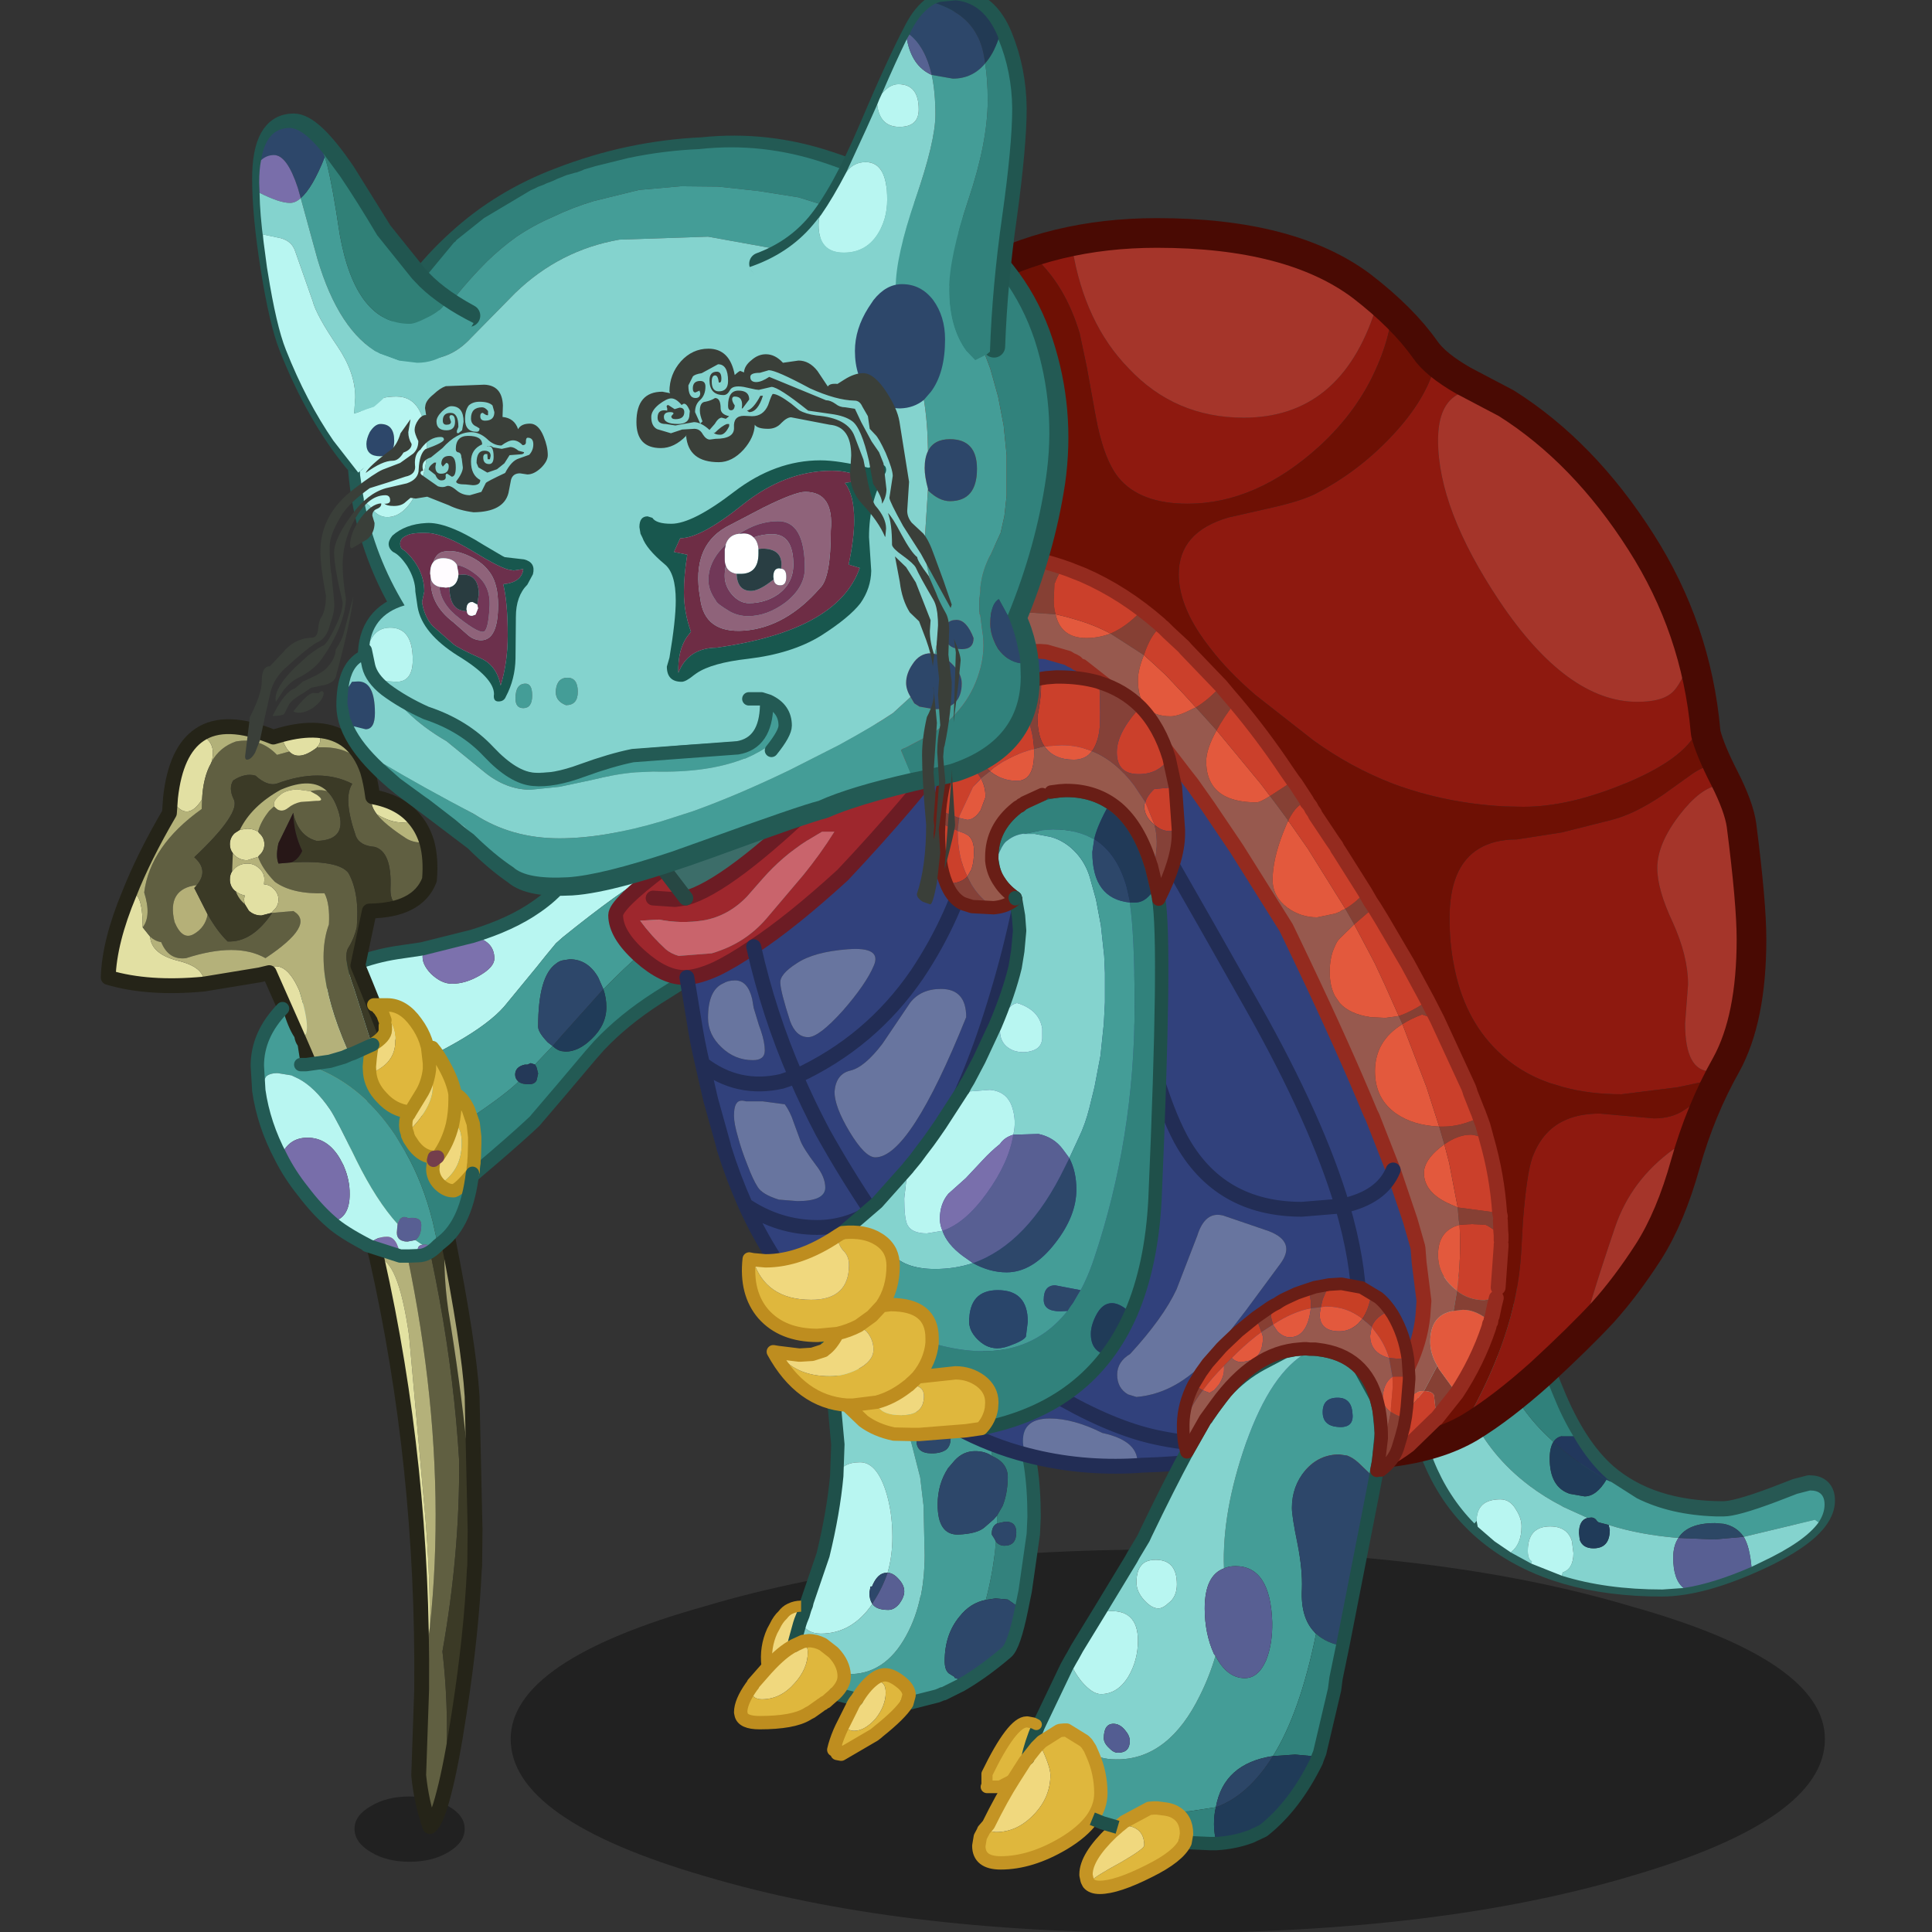 <svg xmlns:ffdec="https://www.free-decompiler.com/flash" xmlns:xlink="http://www.w3.org/1999/xlink" ffdec:objectType="frame" height="100" width="100" xmlns="http://www.w3.org/2000/svg"><rect width="100%" height="100%" fill="#333333" stroke="none"/><use ffdec:characterId="28" height="262.05" transform="translate(3.201 -.576) scale(.384)" width="248.5" xlink:href="#a"/><use ffdec:characterId="29" height="100" transform="scale(1.22 1)" width="82" xlink:href="#b"/><defs><g id="a" transform="translate(6.25 1.5)"><use ffdec:characterId="2" height="51.7" transform="translate(54.25 208.85)" width="177.15" xlink:href="#c"/><use ffdec:characterId="3" height="8.8" transform="translate(33.2 242.15)" width="14.85" xlink:href="#d"/><use ffdec:characterId="5" height="45.2" transform="translate(173.65 170)" width="59.1" xlink:href="#e"/><use ffdec:characterId="7" height="54.95" transform="translate(22.6 109.65)" width="71.9" xlink:href="#f"/><use ffdec:characterId="9" height="79.4" transform="translate(84.35 157.95)" width="41.35" xlink:href="#g"/><use ffdec:characterId="11" height="150.25" transform="translate(-1 96.95)" width="51.45" xlink:href="#h"/><use ffdec:characterId="16" height="169.85" transform="translate(65.45 29.4)" width="158.05" xlink:href="#i"/><use ffdec:characterId="18" height="83.1" transform="translate(116.45 172.2)" width="59.75" xlink:href="#j"/><use ffdec:characterId="20" height="103.9" transform="translate(85.4 90.35)" width="59.75" xlink:href="#k"/><use ffdec:characterId="27" height="125.2" transform="translate(18.45 -1.5)" width="110.95" xlink:href="#l"/></g><g id="r"><path d="M57.6 32.25q0-1.9-1.95-1.9l-1.75.45-2.85 1.1q-5.2 1.95-7 1.95-9.85 0-15.75-5.05-4.2-3.65-7.25-11.2l-4.6-11.2q-2.85-5.1-10-4.9-7.2.2-3.95 12.9v.6q.95 14.85 10.6 22.2 8.55 6.5 22.65 6.5 5.4 0 13.35-3.7 8.5-4 8.5-7.75z" fill="none" stroke="#275853" stroke-linecap="round" stroke-linejoin="round" stroke-width="3"/><path d="m55.4 33.7-.5-.35-9.6 2.3q-.95-1.4-2.7-1.75l-1.15-.1q-3.7 0-4.95 2-5.1-.4-9.4-1.75l-1.35-.35-.2-.15q-.3-.5-.8-.5l-.5.05-3.3-1.5-.15-.1q-2.35-1.2-4.4-2.75-10.45-7.9-10.45-22.2 0-.75.75-5.7l.05-.3q2.8.25 4.8 1.3l-.15 3.2q0 10.4 8.25 17.8-.5.8-.5 2.25 0 3.85 2.7 4.75l2 .35q1.6 0 2.95-2.25l.65.3 3.45 2.2q4.5 2.25 10.6 2.45h1.15q1.8 0 7-1.95l2.85-1.1 1.75-.45q1.95 0 1.95 1.9 0 1.2-.8 2.4" fill="#449d97" fill-rule="evenodd" transform="translate(1.5 1.5)"/><path d="m45.3 35.65 9.6-2.3.5.35q-1.85 2.6-7.7 5.35l-1.35.65q-.25-2.75-1.05-4.05M6.7.85q-.75 4.95-.75 5.7 0 14.3 10.45 22.2 2.05 1.55 4.4 2.75l.15.1 3.3 1.5q-1.15.3-1.15 2.05l.1.9q.4 1.15 1.85 1.15 2.2 0 2.2-2.5l-.15-.65q4.3 1.35 9.4 1.75-.7 1.05-.7 2.65 0 3 1.4 4.1l-2.85.2q-7.6 0-13.55-1.85l.1-.45q1.45-.5 1.45-2.6l-.2-1.6q-.6-2-2.95-2-3 0-3 3.3 0 1.15.55 1.4l-.1.3-2.75-1.5q1.45-1.1 1.45-3.5 0-1.1-.7-2.2-.8-1.45-2.15-1.45-3.2 0-3.2 2.9l-.3.35q-7.1-7.2-7.9-19.8v-.6Q-2.15.7 5.05.55l1.65.3" fill="#84d3ce" fill-rule="evenodd" transform="translate(1.5 1.5)"/><path d="M19.65 22.85q-8.25-7.4-8.25-17.8l.15-3.2q2.2 1.3 3.5 3.55l4.6 11.25q1.2 3 2.7 5.45H20.7q-.65.15-1.05.75" fill="#30817b" fill-rule="evenodd" transform="translate(1.5 1.5)"/><path d="m27.45 28.25-.65-.3q-4.15-2.35-7.15-5.1.4-.6 1.05-.75h1.65q2.05 3.55 4.55 5.75l.55.4" fill="#22385d" fill-rule="evenodd" transform="translate(1.5 1.5)"/><path d="M26.8 27.95q-1.35 2.25-2.95 2.25l-2-.35q-2.7-.9-2.7-4.75 0-1.45.5-2.25 3 2.75 7.15 5.1m-2.55 5.15.5-.05q.5 0 .8.5l.2.15 1.35.35.15.65q0 2.5-2.2 2.5-1.45 0-1.85-1.15l-.1-.9q0-1.75 1.15-2.05" fill="#203b59" fill-rule="evenodd" transform="translate(1.5 1.5)"/><path d="m13.9 37.75-2.2-1.5-2.25-1.95-.15-.8q0-2.9 3.2-2.9 1.35 0 2.15 1.45.7 1.1.7 2.2 0 2.4-1.45 3.5m2.75 1.5.1-.3q-.55-.25-.55-1.4 0-3.3 3-3.3 2.35 0 2.95 2l.2 1.6q0 2.1-1.45 2.6l-.1.45-4.15-1.65" fill="#b8f6f1" fill-rule="evenodd" transform="translate(1.5 1.5)"/><path d="M45.3 35.65q.8 1.3 1.05 4.05-5.15 2.25-9.15 2.85-1.4-1.1-1.4-4.1 0-1.6.7-2.65l4.85.2 3.95-.35" fill="#585f93" fill-rule="evenodd" transform="translate(1.5 1.5)"/><path d="M36.5 35.8q1.25-2 4.95-2l1.15.1q1.75.35 2.7 1.75l-3.95.35-4.85-.2" fill="#2c4765" fill-rule="evenodd" transform="translate(1.5 1.5)"/></g><g id="s"><path d="M7.9 36.85 4.8 38q1.45-.85 2.85-1.45L4.9 32.8l-4.45-6-.3-.8-.15-.6 9.75-6.05q2.75-1.05 5.65-1.5l3.4-.5.1.75q-.2 1.25 1.1 2.6 1.4 1.35 2.85 1.35 1.8 0 3.7-1.1 2-1.15 2-2.3 0-2.4-2.95-3 5.25-1.6 8.65-4 2.1-1.45 3.5-3.15l1.05-1.35.3-.35Q44.1 0 58.25 0l7.7.6q1.4.4 2.35 1.1-4.95.45-9.2 1.65-5.2 1.35-9.4 3.85-4.15 2.3-11.95 8.6l-.9.8-1.4 1.7-1.2 1.5-4.4 5.35q-3.95 4.5-17.6 10.1l-4.35 1.6-.25-.3.25.3m5.9-9.9-.15-.4.05.35.1.05" fill="#b8f6f1" fill-rule="evenodd" transform="translate(.9 .9)"/><path d="m13.8 47.4 1.35-.8-7.25-9.75 4.35-1.6q13.65-5.6 17.6-10.1l4.4-5.35 1.2-1.5 1.4-1.7.9-.8q7.8-6.3 11.95-8.6 4.2-2.5 9.4-3.85 4.25-1.2 9.2-1.65l1.15 2.05Q54 11.65 43.25 22.8l-.7-1.6q-1.4-2.45-3.85-2.45l-.95.15-.2.05q-.4.15-.7.4-2.4 1.7-2.4 8.5 0 .75 1.3 2.1l.65.5-2.15 2.25-.2.25-.6-.2-.45.2h-.35q-1.3.3-1.3 1.35 0 .55.45.95-3.2 3.15-16.6 11.35l-1.4.8M4.9 32.8l-1.7.15h-.75l-.4-2.55q-.35-.5-.45-1.15Q.95 28.4.45 26.8l4.45 6m10.3 13.8h-.05.05m1.45-4.9.2.6-.05-.15-.15-.45" fill="#449d97" fill-rule="evenodd" transform="translate(.9 .9)"/><path d="m69.45 3.75.3-.2q.35.85.35 1.85 0 3.4-2.55 5.75-2.85 2.65-4 3.95l-.8.65q-4.5 3.4-12.2 8.2-4.6 2.95-7.9 6.45l-1.1 1.25-3.8 4.5-3.5 4.1-.25.3Q30.6 43.8 19.8 52.8l-.45.35.45-.4-4.45-5.9-2.4 1.1.85-.55 1.4-.8q13.4-8.2 16.6-11.35.45.35 1.4.35.8 0 1.05-.55l.2-.9-.2-.8-.2-.4.2-.25 2.15-2.25q.7.65 1.35.7l.4.05q1.75 0 3.5-1.7 2-1.9 2-4.3 0-1.25-.4-2.4Q54 11.65 69.45 3.75m-54.1 43.1-.15-.25.15.25m1.3-5.15.15.45.05.15-.2-.6m3.15 11.1v-.05.05" fill="#31827c" fill-rule="evenodd" transform="translate(.9 .9)"/><path d="m43.25 22.8-.3.3-5.2 5.8-1.35 1.55-.65-.5q-1.3-1.35-1.3-2.1 0-6.8 2.4-8.5.3-.25.7-.4l.2-.05.95-.15q2.45 0 3.85 2.45l.7 1.6" fill="#2d476a" fill-rule="evenodd" transform="translate(.9 .9)"/><path d="M43.25 22.8q.4 1.15.4 2.4 0 2.4-2 4.3-1.75 1.7-3.5 1.7l-.4-.05q-.65-.05-1.35-.7l1.35-1.55 5.2-5.8.3-.3" fill="#203b58" fill-rule="evenodd" transform="translate(.9 .9)"/><path d="m18.8 17.35 6.8-1.7q2.95.6 2.95 3 0 1.15-2 2.3-1.9 1.1-3.7 1.1-1.45 0-2.85-1.35-1.3-1.35-1.1-2.6l-.1-.75" fill="#7c71ad" fill-rule="evenodd" transform="translate(.9 .9)"/><path d="m34.05 32.95.2.4.2.8-.2.9q-.25.55-1.05.55-.95 0-1.4-.35-.45-.4-.45-.95 0-1.05 1.3-1.35H33l.45-.2.6.2" fill="#243958" fill-rule="evenodd" transform="translate(.9 .9)"/><path d="m13.8 26.95-.1-.05-.05-.35.15.4" fill="#f0d87e" fill-rule="evenodd" transform="translate(.9 .9)"/><path d="m70.35 4.65.3-.2Q71 5.3 71 6.3q0 3.4-2.55 5.75-2.85 2.65-4 3.95l-.8.65q-4.5 3.4-12.2 8.2-4.6 2.95-7.9 6.45l-1.1 1.25-3.8 4.5-3.5 4.1-.25.3Q31.5 44.7 20.7 53.7l-.45.35m-4.2-6.55L8.8 37.75l-.25-.3L5.8 33.7l-4.45-6-.3-.8m-.15-.6 9.75-6.05q2.75-1.05 5.65-1.5l3.4-.5 6.8-1.7q5.25-1.6 8.65-4 2.1-1.45 3.5-3.15l1.05-1.35.3-.35Q45 .9 59.15.9l7.7.6q1.4.4 2.35 1.1M16.1 47.5l.15.25m-.2-.25h.05m4.6 6.15v.05" fill="none" stroke="#235a54" stroke-linecap="round" stroke-linejoin="round" stroke-width="1.8"/></g><g id="t"><path d="M9.2 8.7q.3-2.1 1-3.9l.05-.2q1.8-4.6 5.4-4.6 9.7 0 16.4 19.55l.5 1.45.1.2 5.05 12.25q1.85 4.6 1.85 12.15l-.1 2.25v.05l-1.1 7.7-.5 2.45-1.85-1.3-1.65-.15-1.3.2q1.05-4 1.35-7.85.45.55 1.15.55 1.6 0 1.6-1.8 0-1.45-1.45-1.45l-1.15.25v-1.05l.75-1.3q.65-1.6.7-3.7.1-2.1-2.15-3.05l-.05-.85-.75-4.1q-1.2-7-2.5-10.35l-.85-1.65q-4.3-7.1-6.1-9.3-4.4-5.35-8.4-5.35-4.5 0-6 2.9" fill="#33827d" fill-rule="evenodd" transform="translate(.9 .9)"/><path d="M9.2 8.7q1.5-2.9 6-2.9 4 0 8.4 5.35 1.8 2.2 6.1 9.3l.85 1.65q1.3 3.35 2.5 10.35l.75 4.1.05.85-.2-.15q-.9-.5-2.05-.5-1.6 0-2.75 1.25l-.9 1.05q-1.4 2.15-1.4 4.9 0 4.05 2.7 4.05 2.65-.1 3.65-1l1.2-1.05.45-.5v1.05q-.75.4-.7 1.5l.35.55.2.4q-.3 3.85-1.35 7.85-2.1.4-3.55 2.25-2 2.4-2 6 0 1.2.55 1.65l.8.5-.05.1q.6.1.5.4l.2.2-.25.6q-.5.5-1.65.8l-.25.15h-.15l-.2.1-.5.2-3.35.85-.15.05h-.2l-.25.1h-.15l.3-1.1q0-.95-1.2-1.85-1.15-.9-2.05-.9-.8 0-1.7.75-1.05.85-2.1 2.55l-2.9-.75q1.2-1.2 1.2-2.3v-.25l.45-.1q5 .15 7.9-5.15 1.35-2.45 1.95-5.4l.05-.05.05-.3q.45-2.35.45-5.1l-.15-6.7-.45-3.8-1.2-4.7-2.05-5.9q-3.7-9.9-9.8-14.2l-1.2-.75-1-2.85v-.85l.15-1.8v.35l.1-.9m15.05 25.15-.55 1.5q0 1.7 2.05 1.7 1.25 0 1.95-.5.6-.5.6-1.55 0-2.3-1.6-2.25-1.6.05-2 .55l-.45.55m3.1 35.6 1.9-.95-1.9.95" fill="#449d97" fill-rule="evenodd" transform="translate(.9 .9)"/><path d="m9.95 14.75 1.2.75q6.1 4.3 9.8 14.2L23 35.6l1.2 4.7.45 3.8.15 6.7q0 2.75-.45 5.1l-.05.3-.05.05q-.6 2.95-1.95 5.4-2.9 5.3-7.9 5.15l-.45.1q-.1-1.55-1.35-2.9l-.15-.15-1.35-1.05q-.95-.5-1.9-.5l-.8.1-1.2.55.1-.55.65-2.35.15-.45v.1q.75 1.65 2.7 1.65 4.2 0 6.95-4 .55.8 2.15.8.8 0 1.5-.85.65-.9.65-1.65 0-.85-.75-1.65-.75-.85-1.5-.85.65-2.25.65-4.85 0-3.4-.9-6.2-1.25-3.85-3.45-3.85-2.5 0-3.15 1.85l.15-4.25-1.1-12-.15-1.15-1.4-5.85-.05-.3v-.05l-.05-.2v-.15l-.15-.35-.25-1.05" fill="#84d3ce" fill-rule="evenodd" transform="translate(.9 .9)"/><path d="M12.95 40.1q.65-1.85 3.15-1.85 2.2 0 3.45 3.85.9 2.8.9 6.2 0 2.6-.65 4.85h-.15q-1.2 0-1.95 1.85h-.2l-.15.85q0 .9.4 1.5-2.75 4-6.95 4-1.95 0-2.7-1.65v-.1l.3-.75.25-.85.2-.5.1-.45 2.15-6.3Q12.5 45 12.95 40.1" fill="#b8f6f1" fill-rule="evenodd" transform="translate(.9 .9)"/><path d="M33.85 37.4q2.25.95 2.15 3.05-.05 2.1-.7 3.7l-.75 1.3-.45.5L32.9 47q-1 .9-3.65 1-2.7 0-2.7-4.05 0-2.75 1.4-4.9l.9-1.05q1.15-1.25 2.75-1.25 1.15 0 2.05.5l.2.15m.7 9.1 1.15-.25q1.45 0 1.45 1.45 0 1.8-1.6 1.8-.7 0-1.15-.55l-.2-.4-.35-.55q-.05-1.1.7-1.5m-1.5 10.3 1.3-.2 1.65.15 1.85 1.3q-1 4.95-2 5.8-3.1 2.65-6.1 4.4l-.25-.35-.2-.2q.1-.3-.5-.4l.05-.1-.8-.5q-.55-.45-.55-1.65 0-3.6 2-6 1.45-1.85 3.55-2.25m-8.8-22.95.45-.55q.4-.5 2-.55 1.6-.05 1.6 2.25 0 1.05-.6 1.55-.7.5-1.95.5-2.05 0-2.05-1.7l.55-1.5m-6.5 23.5q-.4-.6-.4-1.5l.15-.85h.2q.75-1.85 1.95-1.85h.15q-.7 2.05-1.9 3.9l-.15.3" fill="#2d476a" fill-rule="evenodd" transform="translate(.9 .9)"/><path d="M19.8 53.15q.75 0 1.5.85.75.8.75 1.65 0 .75-.65 1.65-.7.85-1.5.85-1.6 0-2.15-.8l.15-.3q1.2-1.85 1.9-3.9" fill="#585f93" fill-rule="evenodd" transform="translate(.9 .9)"/><path d="M22.4 70.75q-.9 1.45-3.85 3.8l-.05.05-.5.4-4.45 2.6-.55-.1V77q-.05-1.4.6-2.95l.15-.3q.8.7 1.55.7 1.4 0 2.85-1.6 1.4-1.75 1.4-3.55 0-1.5-1.1-1.5l-.7-.15q.9-.75 1.7-.75.9 0 2.05.9 1.2.9 1.2 1.85l-.3 1.1m-8.45-3.85v.25q0 1.1-1.2 2.3l-.75.65-.5.45q-.25.05-.4.25-.25.1-.4.25l-1.2.85-.3.15-.25.15q-1.9 1.15-6.4 1.15-2.3 0-2.5-1.15L0 71.95q0-1.4 1.45-3.45l-.05.25q0 1.45 1.45 1.45 2.55 0 4.45-2.2 1.75-1.95 1.75-4.15 0-.8-.65-1.45l.8-.1q.95 0 1.9.5l1.35 1.05.15.15q1.25 1.35 1.35 2.9" fill="#dfb73d" fill-rule="evenodd" transform="translate(.9 .9)"/><path d="M15.65 70.2q1.05-1.7 2.1-2.55l.7.15q1.1 0 1.1 1.5 0 1.8-1.4 3.55-1.45 1.6-2.85 1.6-.75 0-1.55-.7l1.25-2.5q.25-.6.65-1.05M8.1 59.6l-.15.45-.65 2.35-.1.55 1.2-.55q.65.65.65 1.45 0 2.2-1.75 4.15-1.9 2.2-4.45 2.2-1.45 0-1.45-1.45l.05-.25.2-.25.05-.15 1.8-2.05.05-.05q2.05-2.25 3.65-3.05-1.6.8-3.65 3.05v-.3q-.3-2.5.7-4.7l.35-.65q.45-.95 1.05-1.5.45-.6 1-.85.7-.35 1.5-.35l.8-.6-.1.45-.2.5-.25.85-.3.75" fill="#f0d87e" fill-rule="evenodd" transform="translate(.9 .9)"/><path d="m38.75 58.95.5-2.45 1.1-7.7v-.05l.1-2.25q0-7.55-1.85-12.15L33.55 22.1l-.1-.2-.5-1.45Q26.25.9 16.55.9q-3.6 0-5.4 4.6l-.05.2q-.7 1.8-1 3.9l-.1.9m28.75 48.45q-1 4.95-2 5.8-3.1 2.65-6.1 4.4l-.5.25-1.9.95h-.15l-.2.1-.5.2-3.35.85-.15.05h-.2l-.25.1h-.15m-9.65-1.3 2.9.75" fill="none" stroke="#235a54" stroke-linecap="round" stroke-linejoin="round" stroke-width="1.8"/><path d="M10 10.5v-.35l-.15 1.8v.85l1 2.85.25 1.05.15.35v.15l.05.2v.05l.05.3 1.4 5.85.15 1.15 1.1 12-.15 4.25Q13.4 45.9 12 51.65l-2.15 6.3-.1.45-.2.5-.25.85-.3.75-.15.45-.65 2.35-.1.55" fill="none" stroke="#1f504a" stroke-linecap="round" stroke-linejoin="round" stroke-width="1.8"/><path d="M23.3 71.65q-.9 1.45-3.85 3.8l-.05.05-.5.4-4.45 2.6-.55-.1v-.5m.6-2.95-.25.55q-.55 1.3-.8 2.4m1.4-10.1v.25q0 1.1-1.2 2.3l-.75.65-.5.45q-.25.05-.4.25-.25.1-.4.25l-1.2.85-.3.15-.25.15q-1.9 1.15-6.4 1.15-2.3 0-2.5-1.15l-.05-.25q0-1.4 1.45-3.45l.2-.25.05-.15 1.8-2.05.05-.05q2.05-2.25 3.65-3.05l1.2-.55.8-.1q.95 0 1.9.5l1.35 1.05.15.15q1.25 1.35 1.35 2.9m1.7 3.3q1.05-1.7 2.1-2.55.9-.75 1.7-.75.9 0 2.05.9 1.2.9 1.2 1.85l-.3 1.1m-8.65 3 1.25-2.5q.25-.6.65-1.05m-1.9 3.55-.15.3" fill="none" stroke="#be8d1f" stroke-linecap="round" stroke-linejoin="round" stroke-width="1.8"/><path d="M4.45 66.6q-.3-2.5.7-4.7l.35-.65q.45-.95 1.05-1.5.45-.6 1-.85.7-.35 1.5-.35" fill="none" stroke="#be8d1f" stroke-linejoin="round" stroke-width="1.5"/></g><g id="u"><path d="M8.4 9.55q.7-6.3 3.9-8.45 2.35.85 1.65 3.6l-.1.25Q12.8 6.8 12.65 9.8q-2.15 3.4-4.25-.25M23.3 1.1Q26 .35 28.2.5q.8 1.45-.05 2.25v.05q-2.45 1.9-3.75.55-.7-.7-1.1-2.25m12.35 8.35q3.8.7 5.7 3.1-2.25 1-5.15-.75-1.05-1.4-.55-2.35M12.85 34.7Q5.4 35.4 0 33.8q.15-4.85 2.85-11.3 1.8-.6 1.8 4.55l1 1.25q.15 2.4 3.95 3.3 3.6.95 3.25 3.1M22 25.1l-1.35.35q-1 0-1.7-.65l-.55-.9-.1-.6.1-.55q-.7-.15-1.2-.55l-.15-.1q-.65-.6-.65-1.5 0-.65.3-1.1l.35-.4q.7-.65 1.7-.65.95 0 1.6.65.7.6.7 1.5l-.05.65q.75.05 1.25.55.7.65.7 1.5 0 .9-.7 1.5l-.25.3m-5.2-8.05q-.4-.5-.4-1.2 0-.9.65-1.5l.7-.45 1-.15q.75 0 1.45.4l.15.2q.7.6.7 1.5t-.7 1.5l-.15.2-1.45.45q-1 0-1.7-.65l-.25-.3" fill="#e2e0a3" fill-rule="evenodd" transform="translate(1 1)"/><path d="M34.95 6q.45 1.5.7 3.45-.5.95.55 2.35 1.1 1.4 3.95 3.25 1.1.7 2.8.55.6 2.15.35 5.05-.8 2.1-2.9 3.15-2.45.85-2.35-2.05.2-4.9-2.15-5.55-1.95-.15-2.5-1.4-1.8-5.15-.5-7.1-4.3-2.2-10.1-.05-1.3.45-2.95-1.05-1.4-.4-3 .65-.65 1 .05 2.5 1.05 1.85-5.3 7.85 2 1.75.35 3.75-4.1.5-3 5 1.05 2.5 2.6 1.6 1.55-.9 1.85-2.65 1.3 2.3 2.7 3.65 3.3.15 6-3.85l2.85-.25q3.1 1.8-3.75 6.35-3.9-2.2-10.7 0-2.35.3-3.35-2.15-.85-.15-1.5-.75l-1-1.25q1.2-1.55.2-4.7.8-6.3 7.75-11.25l.05-1.3q.15-3 1.2-4.85l.1-.25q1.1-1.95 3.25-2.7 3.25-.6 5.55 1.8l1.65-.45q1.3 1.35 3.75-.55 4.9-.3 6.8 3.2m10.3 137.7q-1 3.95-1.9 4.55-1.15-3.35-1.5-6.9l.4-11.6v-.3l1.1-8.05q3.65-34.1-9.7-74.8-6.45-13.05-3.9-19.95.15-2.8-.6-4.2-4.35.15-6.7-1.55-1.65-1.7-2.25-3.35l.15-.2q.7-.6.7-1.5t-.7-1.5l-.15-.2q.35-1.35 1.5-2.8l.65-.6.45.4q.7.4 1.45-.2.75-.6 1.7-.8l2.1-.15q1.25.05.1-.8l-.9-.5q1.25-.3 2.25 0 .8.75 1.3 2.05 1.8 4.55-2.7 4.65-2.45-.65-3.15-3.7v-.1l-2 4.1q-.4 1.75 0 2.75l1.7-.15q6.45-.35 7.75 1.45 1.5 2.75 1.1 7.3-.35 1.5-1.1 2.7-.85 1.2.75 5.6L39.2 54.4q6.85 23.3 8.1 44.5.1 12.5-2.25 25.75 1.1 9.5.2 19.05" fill="#605f41" fill-rule="evenodd" transform="translate(1 1)"/><path d="m11.95 21.35-.35.4 1.8 3.55q-.3 1.75-1.85 2.65-1.55.9-2.6-1.6-1.1-4.5 3-5" fill="#b5b078" fill-rule="evenodd" transform="translate(1 1)"/><path d="M40.4 23.8q-1.95 1-5.2 1.05l-1.55 7.35q8.8 21.15 11.8 35.05l.05.15q-.5 5.45.35 11.3Q49 97.75 49.4 113.1l-.05.5q-.4 8.8-2.05 19.4-1.05 6.9-2.05 10.7.9-9.55-.2-19.05Q47.4 111.4 47.3 98.9q-1.25-21.2-8.1-44.5l-6.05-19.05q-1.6-4.4-.75-5.6.75-1.2 1.1-2.7.4-4.55-1.1-7.3-1.3-1.8-7.75-1.45.95-.35 1.5-1.55-1.15-2.4-1.2-5.05.7 3.05 3.15 3.7 4.5-.1 2.7-4.65-.5-1.3-1.3-2.05-2.05-2-6.25-.2-3.95 2.2-5.5 5.4l-.7.45q-.65.6-.65 1.5 0 .7.4 1.2l-.1 2.45q-.3.45-.3 1.1 0 .9.65 1.5l.15.1q.4 1.05 1.2 1.7l.55.9q.7.65 1.7.65L22 25.1h.1q-2.7 4-6 3.85-1.4-1.35-2.7-3.65l-1.8-3.55.35-.4q1.65-2-.35-3.75 6.35-6 5.3-7.85-.7-1.5-.05-2.5 1.6-1.05 3-.65 1.65 1.5 2.95 1.05 5.8-2.15 10.1.05-1.3 1.95.5 7.1.55 1.25 2.5 1.4 2.35.65 2.15 5.55-.1 2.9 2.35 2.05" fill="#3b3a26" fill-rule="evenodd" transform="translate(1 1)"/><path d="M41.35 12.55q1.05 1.25 1.6 3.05-1.7.15-2.8-.55-2.85-1.85-3.95-3.25 2.9 1.75 5.15.75" fill="#b5b37a" fill-rule="evenodd" transform="translate(1 1)"/><path d="M12.3 1.1q3.45-2.35 9.95.3l1.05-.3q.4 1.55 1.1 2.25l-1.65.45Q20.45 1.4 17.2 2q-2.15.75-3.25 2.7.7-2.75-1.65-3.6M28.2.5q5 .35 6.75 5.5-1.9-3.5-6.8-3.2v-.05q.85-.8.05-2.25" fill="#b2b179" fill-rule="evenodd" transform="translate(1 1)"/><path d="M24.95 11.7q.05 2.65 1.2 5.05-.55 1.2-1.5 1.55l-1.7.15q-.4-1 0-2.75l2-4.1v.1" fill="#271717" fill-rule="evenodd" transform="translate(1 1)"/><path d="M2.85 22.5q1.95-4.95 5.4-10.85l.15-2.1q2.1 3.65 4.25.25l-.05 1.3q-6.95 4.95-7.75 11.25 1 3.15-.2 4.7 0-5.15-1.8-4.55m15.55 1.4q-.8-.65-1.2-1.7.5.4 1.2.55l-.1.55.1.6m-.65-10q1.55-3.2 5.5-5.4 4.2-1.8 6.25.2-1-.3-2.25 0l-1.8-.25q-1.45.1-2.15.65-.75.55-.95 1.15v.5l-.65.6q-1.15 1.45-1.5 2.8-.7-.4-1.45-.4l-1 .15" fill="#b4b279" fill-rule="evenodd" transform="translate(1 1)"/><path d="M22.35 10.75v-.5q.2-.6.95-1.15.7-.55 2.15-.65l1.8.25.9.5q1.15.85-.1.8l-2.1.15q-.95.2-1.7.8-.75.6-1.45.2l-.45-.4" fill="#e3dfa0" fill-rule="evenodd" transform="translate(1 1)"/><path d="m25.6 41.95-3.9-8.8-1.25.3q3-3.1 5.3 2.1 2.15 6.9-.15 6.4" fill="#e5e1a4" fill-rule="evenodd" transform="translate(1 1)"/><path d="m36.2 71.65-1.25-4.95-2.55-7.6q-3.15-8.85-6.8-17.15 2.3.5.15-6.4-2.3-5.2-5.3-2.1l-7.6 1.25q.35-2.15-3.25-3.1-3.8-.9-3.95-3.3.65.6 1.5.75 1 2.45 3.35 2.15 6.8-2.2 10.7 0 6.85-4.55 3.75-6.35l-2.85.25H22l.25-.3q.7-.6.7-1.5 0-.85-.7-1.5-.5-.5-1.25-.55l.05-.65q0-.9-.7-1.5-.65-.65-1.6-.65-1 0-1.7.65l-.35.4.1-2.45.25.3q.7.65 1.7.65l1.45-.45q.6 1.65 2.25 3.35 2.35 1.7 6.7 1.55.75 1.4.6 4.2-2.55 6.9 3.9 19.95 13.35 40.7 9.7 74.8.05-8.6-.95-18.7l-1.85-20.65q-1.5-10.55-4.35-10.4" fill="#b4b17a" fill-rule="evenodd" transform="translate(1 1)"/><path d="M42.25 129.45q.25-29.85-6.05-57.8 2.85-.15 4.35 10.4l1.85 20.65q1 10.1.95 18.7l-1.1 8.05" fill="#e3e2a2" fill-rule="evenodd" transform="translate(1 1)"/><path d="m45.5 67.4.25 1.4q2.85 14.35 3.3 21.45l.4 17.95-.05 4.9q-.4-15.35-3.55-34.4-.85-5.85-.35-11.3" fill="#a9a575" fill-rule="evenodd" transform="translate(1 1)"/><path d="M29.15 3.8v-.05" fill="none" stroke="#1a1a11" stroke-linecap="round" stroke-linejoin="round" stroke-width=".05"/><path d="M3.85 23.5q1.95-4.95 5.4-10.85l.15-2.1q.7-6.3 3.9-8.45 3.45-2.35 9.95.3l1.05-.3q2.7-.75 4.9-.6 5 .35 6.75 5.5.45 1.5.7 3.45 3.8.7 5.7 3.1 1.05 1.25 1.6 3.05.6 2.15.35 5.05-.8 2.1-2.9 3.15-1.95 1-5.2 1.05l-1.55 7.35q8.8 21.15 11.8 35.05l.05.15.25 1.4q2.85 14.35 3.3 21.45l.4 17.95-.05 4.9-.05.5q-.4 8.8-2.05 19.4-1.05 6.9-2.05 10.7-1 3.95-1.9 4.55-1.15-3.35-1.5-6.9l.4-11.6v-.3q.25-29.85-6.05-57.8l-1.25-4.95-2.55-7.6q-3.15-8.85-6.8-17.15l-3.9-8.8-1.25.3-7.6 1.25Q6.4 36.4 1 34.8q.15-4.85 2.85-11.3z" fill="none" stroke="#252418" stroke-linecap="round" stroke-linejoin="round" stroke-width="2"/><path d="m37.05 38.85-.45-.7-.2-.2v-.45h1.2q2.2 0 3.9 2.4.85 1.15 1.3 2.45l.25.85.65.05q.8.95 1.6 2.45 1.2 2.15 1.45 3.85.9.2 1.8 2.05l.65 1.9.2 1.8v.9l-.05 1.75-.05.65v.2l-.05.3-.05.45v.35q-.15.35-.55.2-1.35 2.2-2.05 2.45h-.15q-.9 0-1.8-.85 3-1.85 3-5.55 0-1.85-.7-2.35l-.55-.15q.35-1.6.35-3.35v-.75.75q0 1.75-.35 3.35-.6 2.45-2 4.35l-.45.05q-1.55-.05-2.7-1.5l-.15-.2-.5-.75-.25-.55v-.15l-.05-.15q3.45-3.4 3.45-6.2 0-1.65-.45-2.35-.2 1.7-.95 3.05l-1.65 2.7q-2.25-.2-3.85-2-1.4-1.45-1.6-3.25l.25-.05q3.2-1.3 3.2-4.25 0-2.55-1.65-3.55m6 4.35.25 2.15v.85-.85l-.25-2.15" fill="#dfb73d" fill-rule="evenodd" transform="translate(1 1)"/><path d="M39 67.05q-2.85-3.15-5.55-8.6-2.7-5.6-3.55-6.85-2.05-3-4.25-4.15L24.7 47l-1.85-.3q-1.15 0-1.6.5l-.95 1.85-.2-3.35q0-4.2 3.4-7.7.75 2.6 1.6 3.85.1.65.45 1.15l.4 2.55h.75q7.15 2.25 12 9.5l1.35 2.25q2.4 4.2 3.7 9.45l.7 3.15-.7.3q-.5-.4-1.15-.4l-.25.05-.95-.65q.8-.55.8-2.05 0-1.15-1.8-.9-.15-.15-.5-.15h-.1q-.6.15-.8.95" fill="#449d97" fill-rule="evenodd" transform="translate(1 1)"/><path d="M35.25 46.7q.2 1.8 1.6 3.25 1.6 1.8 3.85 2l-.2.35q-.4.4-.4 1.35v.15l.05.5.2.6v.15l.25.55.5.75.15.2q1.15 1.45 2.7 1.5l-.1.4-.1 1.15q0 1.15.85 2.05l.05.05q.9.85 1.8.85h.15q.8-.25 2.5-2.35-.8 6.7-4.1 9.25l-.55.45-.7-3.15q-1.3-5.25-3.7-9.45l-1.35-2.25q-4.85-7.25-12-9.5l3.2-.45.15-.05 1.7-.5.8-.35.45-.15 2.65-1.2q-.25.45-.45 3l.05.85" fill="#31827c" fill-rule="evenodd" transform="translate(1 1)"/><path d="M37.35 40.3v-.1l-.05-.65-.15-.4-.1-.3q1.65 1 1.65 3.55 0 2.95-3.2 4.25l-.25.05-.05-.85q.2-2.55.45-3 1.7-1.05 1.7-1.95v-.6m3.35 11.65 1.65-2.7q.75-1.35.95-3.05.45.7.45 2.35 0 2.8-3.45 6.2l-.15-.45-.05-.5v-.15q0-.95.4-1.35l.2-.35M44.4 58q1.4-1.9 2-4.35l.55.15q.7.5.7 2.35 0 3.7-3 5.55l-.05-.05q-.85-.9-.85-2.05l.1-1.15.55-.45" fill="#f0d87e" fill-rule="evenodd" transform="translate(1 1)"/><path d="m20.3 49.05.95-1.85q.45-.5 1.6-.5l1.85.3.95.45q2.2 1.15 4.25 4.15.85 1.25 3.55 6.85 2.7 5.45 5.55 8.6l-.1 1.15q0 1.2 1.45 1.2l1.05-.2.95.65q-.9.05-.55 1.45l-1.2.05h-1.25q-.4-2.6-1.75-2.6-1.65 0-2.5 1.2-3.5-1.8-5.05-3.2 2.5-.4 2.5-3.75 0-1.9-.75-3.65l-.05-.15-.5-.95q-1.65-2.85-4.4-2.85-2.55 0-3.6 2.55-2.3-4.35-2.95-8.9" fill="#b8f6f1" fill-rule="evenodd" transform="translate(1 1)"/><path d="m42.35 69.85.25-.05q.65 0 1.15.4l.7-.3q-1.35 1.4-2.65 1.4-.35-1.4.55-1.45m-19.1-11.9q1.05-2.55 3.6-2.55 2.75 0 4.4 2.85l.5.95.05.15q.75 1.75.75 3.65 0 3.35-2.5 3.75-1.95-1.7-3.8-4.15-1.8-2.25-3-4.65m11.85 12q.85-1.2 2.5-1.2 1.35 0 1.75 2.6l-4.5-1.45.25.05" fill="#786eaa" fill-rule="evenodd" transform="translate(1 1)"/><path d="M39 67.05q.2-.8.8-.95h.1q.35 0 .5.15 1.8-.25 1.8.9 0 1.5-.8 2.05l-1.05.2q-1.45 0-1.45-1.2l.1-1.15" fill="#585f93" fill-rule="evenodd" transform="translate(1 1)"/><path d="m38.05 39.85-.45-.7-.2-.2m0-.45h-.6m1.5 2.05-.15-.4-.1-.3m-1.8 7.85q.2 1.8 1.6 3.25 1.6 1.8 3.85 2l1.65-2.7q.75-1.35.95-3.05v-.85l-.25-2.15-.25-.85q-.45-1.3-1.3-2.45-1.7-2.4-3.9-2.4h-1.2m-.75 5.35q1.7-1.05 1.7-1.95v-.6m-1.7 2.55q-.25.45-.45 3l.05.85m8.45-3.45q.8.95 1.6 2.45 1.2 2.15 1.45 3.85.9.2 1.8 2.05l.65 1.9.2 1.8v.9l-.05 1.75-.05.65v.2l-.05.3-.05.45v.35m-2.6 2.65q.8-.25 2.5-2.35m-2.7-6.55q.35-1.6.35-3.35v-.75M41.35 56v.05l.25.55.5.75.15.2q1.15 1.45 2.7 1.5m.45-.05q1.4-1.9 2-4.35m-1.75 8.05q.9.85 1.8.85h.15m-5.9-10.6-.2.35q-.4.4-.4 1.35v.15l.05.5.2.6m3.5 3.55-.1 1.15q0 1.15.85 2.05l.05.05" fill="none" stroke="#b18c1d" stroke-linecap="round" stroke-linejoin="round" stroke-width="1.8"/><path d="M27.7 46.55h-.75M24.5 39q-3.4 3.5-3.4 7.7l.2 3.35q.65 4.55 2.95 8.9 1.2 2.4 3 4.65 1.85 2.45 3.8 4.15 1.55 1.4 5.05 3.2l-.25-.05 4.5 1.45h1.25l1.2-.05q1.3 0 2.65-1.4l.55-.45q3.3-2.55 4.1-9.25M27.7 46.55l3.2-.45.15-.05 1.7-.5.8-.35.45-.15 2.65-1.2" fill="none" stroke="#235a54" stroke-linecap="round" stroke-linejoin="round" stroke-width="1.8"/><path d="m44.95 59.05.45-.05-.55.45.1-.4z" fill="none" stroke="#743e4c" stroke-linecap="round" stroke-linejoin="round" stroke-width="1.8"/></g><g id="i" transform="translate(1 2)"><use ffdec:characterId="13" height="168.35" transform="translate(24.75 -2)" width="132.3" xlink:href="#m"/><use ffdec:characterId="15" height="126" transform="translate(-1 41.85)" width="123.3" xlink:href="#n"/></g><g id="v"><path d="M32.3 3.3q2.4-.75 5.05-1.25 1.65 10.1 7.6 16.2 6.25 6.65 15.5 6.65 13.05 0 17.75-14.55l1.15.95.9.9q-.6 3.05-1.85 5.85Q75.85 24 70.6 28.8q-8.5 7.7-17.7 7.7-6.4 0-9.3-3.5-2.1-2.6-3.15-8.6l-1.15-6.35-.95-4.5q-1.9-6.4-6.05-10.25M86 18.65q1.35 1.15 3.4 2.3l1.2.7h-1.05q-2.9 1.35-2.9 6.3 0 9.3 8.3 21.7 9.1 13.55 18.55 13.55 3.05 0 4.45-1.05 1.1-.75 2.35-3.75l.4 1.4.95 5.3.1.45.1.85q-1.3 4.15-9.7 7.7l-.4.15q-7.5 3.1-13.6 3.1l-2.45-.05q-7.95-.4-15.1-3.05-5.7-2.2-10.75-5.85L62 62.25q-3.65-3.15-5.95-6.15Q51.7 50.65 51.7 46q0-5.7 6.7-7.65L64.35 37q3.75-.85 5.7-1.8 5.75-2.95 10.2-7.65 4.3-4.5 5.75-8.9m37.35 53.2 1.15 2.4v.2q-2.45.3-5.3 4-3 3.9-3 7.15 0 2.9 2.1 7.35 2.05 4.55 2.05 8.35l-.4 5.25q0 6.45 3.45 6.45l1.8-.5-.25.4-.1.3-.15.25-.35.55-5.4 1.15-7.55.95q-4.3 0-7.8-.95l-2-.6q-4.1-1.45-7-4.35-4.55-4.45-5.85-11.7-.55-2.8-.55-6.15 0-6.95 3.95-9.35 2.05-1.25 5.1-1.25l6.1-.95 6.75-1.7q3.1-.8 6.85-3.35l4.05-2.9q1.35-.9 2.35-1m-.1 44.35-.55 1.1-3.05 8.25v.05l.65-2.1h-1.9q-5.75 4.15-7.9 10.55-3.75 11.05-4.5 14.8l-4.4 4.3-1.7 1.6q-5.3 4.7-9.6 7.35l-.2.1-.65.35-.3-.15q5.2-8.6 7.3-16.4 1.15-4.35 1.4-8.5l.25-4.4q.5-6.25 1.25-8.45.8-2.2 2.25-3.6 2.45-2.35 6.85-2.35l7.3.65q2.4 0 4.05-1.1 2.3-1.6 3.45-2.05" fill="#8e190f" fill-rule="evenodd" transform="translate(1.4 2)"/><path d="m37.35 2.05 10.7-.95q18.15 0 27.7 7.2l.1.1.2.15 2.15 1.8Q73.5 24.9 60.45 24.9q-9.25 0-15.5-6.65-5.95-6.1-7.6-16.2m53.25 19.6L95.2 24l.15.15.45.25.85.55 2.45 1.8.1.15q5.6 4.3 10.25 10.3 2.05 2.65 3.9 5.55 4.05 6.35 6.3 13.35l.45 1.4.2.9q-1.25 3-2.35 3.75-1.4 1.05-4.45 1.05-9.45 0-18.55-13.55-8.3-12.4-8.3-21.7 0-4.95 2.9-6.3h1.05m33.9 52.8h.05l.05.15.85 1.75q1.2 2.65 1.45 4.55 1.35 10.45 1.35 15.4v2.2q-.3 6.8-2.05 11.55l-.25.8-.1.25-.1.2-.1.25-.1.2-.35.75-1.8.5q-3.45 0-3.45-6.45l.4-5.25q0-3.8-2.05-8.35-2.1-4.45-2.1-7.35 0-3.25 3-7.15 2.85-3.7 5.3-4m-4.85 51.15-.1.15-.05.3-.1.45-2.25 6.6-2.8 5.35q-2.75 4.25-5.65 7.55l-.45.55-2.25 2.3q.75-3.75 4.5-14.8 2.15-6.4 7.9-10.55h1.9l-.65 2.1" fill="#a5352a" fill-rule="evenodd" transform="translate(1.4 2)"/><path d="m89.15 162.4-.3.5q-3.9 1.85-9.4 2.55 1.6-.8 3.25-2.05 1.8-1.45 3.6-3.5.1-.1.15-.1l2.7-3.4q2.8-4.25 4.35-8.9l.1-.45.15-.25.2-.8.55-2.45.25-1.4.4-5.6v-.8l-.1-2.65-.1-1q-.35-5.1-1.75-9.95l-.9-2.95-.15-.45-.2-.6-.95-2.25-.1-.35-.15-.4-4.2-9.1-1.3-2.55-2.7-5L79 92.45l-.95-1.55-.5-.75-.75-1.3-3.4-5.4-.3-.45-.2-.4-.15-.2-.35-.5-2.3-3.45-.1-.25-.2-.35-.65-.95-.15-.15-.05-.2-1.5-2.3-.35-.45-.9-1.3q-3.2-4.8-6.9-9.2l-.9-1.05-1-1.2-4.75-4.95-.3-.35-2.55-2.4-.2-.2-.3-.25-.3-.2-2.45-1.6.25-.3q-3.95-3-8.3-4.85l-.3-.1-.25-.05-.1-.05-.95-.4-.85-.25-.05.05-7.45-1.75-1.75-.2h-.35l-2.65-.25-1.15-.1H21.1l-11.25 1.4-.8.15-1.8.5-.9.35q-.6.1-1.1.3l-1 .4-1.15.35-2.65.95H.2Q-1 37.2 4.35 26.05l.45-.95Q15.45 8.4 32.3 3.3q4.15 3.85 6.05 10.25l.95 4.5 1.15 6.35q1.05 6 3.15 8.6 2.9 3.5 9.3 3.5 9.2 0 17.7-7.7 5.25-4.8 7.8-10.75 1.25-2.8 1.85-5.85l.1.05q2.35 2.25 3.95 4.55l1.7 1.85q-1.45 4.4-5.75 8.9-4.45 4.7-10.2 7.65-1.95.95-5.7 1.8l-5.95 1.35Q51.7 40.3 51.7 46q0 4.65 4.35 10.1 2.3 3 5.95 6.15l7.85 6.15q5.05 3.65 10.75 5.85 7.15 2.65 15.1 3.05l2.45.05q6.1 0 13.6-3.1l.4-.15q8.4-3.55 9.7-7.7l.2 1.8.05.4 1.25 3.25q-1 .1-2.35 1l-4.05 2.9q-3.75 2.55-6.85 3.35l-6.75 1.7-6.1.95q-3.05 0-5.1 1.25-3.95 2.4-3.95 9.35 0 3.35.55 6.15 1.3 7.25 5.85 11.7 2.9 2.9 7 4.35l2 .6q3.5.95 7.8.95l7.55-.95 5.4-1.15h.05l-1.15 2.2q-1.15.45-3.45 2.05-1.65 1.1-4.05 1.1l-7.3-.65q-4.4 0-6.85 2.35-1.45 1.4-2.25 3.6-.75 2.2-1.25 8.45l-.25 4.4q-.25 4.15-1.4 8.5-2.1 7.8-7.3 16.4" fill="#6e1004" fill-rule="evenodd" transform="translate(1.4 2)"/><path d="M2.25 48.3Q1 38.15 6.4 26.95l.45-.9Q22.15 2 50.15 2q18.1 0 27.65 7.2 5.5 4.25 8.5 8.5 1.4 2.05 5.15 4.2l5.8 3.05q10.45 6.6 18.15 18.7 7.45 11.65 8.7 25.45l.05.4q.6 2.3 2.5 6 1.95 3.85 2.3 6.3 1.35 10.5 1.35 15.4 0 10.7-3.4 16.9-3.45 6.1-5.5 13.35-2 7.2-5 11.9-3 4.65-6.1 8.1-3.1 3.35-8.35 8.2-5.3 4.75-9.6 7.35-4.3 2.55-10.85 3.35" fill="none" stroke="#490a03" stroke-linecap="round" stroke-linejoin="round" stroke-width="4"/></g><g id="w"><path d="m25.95 5.1.2-.25.2-.2.15-.15.1-.1 2.65-.95.15-.05.45-.15.55-.15.85-.35.15-.05 1.1-.3.45-.15q.2-.15.45-.2l1.8-.5.8-.15L47.25 0l2.7.1 2.65.25h.45l.35.05h.55l.75.15 7.45 1.75q-.85 1.5-.95 1.95l-.1.1-.1 2.3q0 1.05.25 1.9l-7.5-.5h-.8l-1.1-.7-.45-.15-1.85-.15-.75.05-.15.05-1.25.2-1.6.45-1.1.45-.65.2q.05 3-1.1 6.4l-.55-.05q-1.4.05-4.1 1l-2.35.8q-5 1.95-5.75 1.95-1.55 0-3.75-2.8-1.1-1.35-1.55-2.6l-.1-.1-.2-.55-.35-1.45v-.1q0-3.55 1.7-5.85M75.3 9.9l.15.15.1.1q-1.25.85-2.15 3.2l-.25.7-4.5-2.9q2.1-.9 4-2.9h.05l2.45 1.6.15.05m8.25 8.3 1 1.2.9 1.05q-1.6 2.05-2.5 3.75l-2.8-3.1q1.75-1.05 3.4-2.9m9.7 12.75.35.45 1.5 2.3.05.2q-1.3 0-2.55 2.45l-1.4-1.9-1.05-1.4 2.15-1.4.95-.7m9.7 15.05.75 1.3.5.75-.5.4-2.2 1.9-1.2-2.1q1.5-.9 2.65-2.25m8.45 14.65 1.3 2.55-2.05-.7q-1.5.55-2.65 1.3l-.5-1.1q1.8-.6 3.9-2.05m7.05 15.7.4 1.1.5 1.85q-1.5-.6-2.15-.6-1.7 0-3.55 1.3l-.7-2.4h.65q2.2 0 4.85-1.25l.4 1.1-.4-1.1m2.65 12.9.1.45v.55l.05 1.4.05.6q-1.7-1.3-2.1-1.4l-1.9-.1-1.6.1-.1-.6-.15-1.75 5.65.75m-.45 11.45-.1.4-.15.6-.3 1.45-.15.45-.05.35q-1.9-1.65-3.75-1.65l-1.25.15.45-2.7q1.6 1.25 3.7 1.25l1.6-.3m-5.35 12.85-2.5 3.15-.2.25-.35-3.15q-.3-.55-1.35-.55l1.8-3.4.2.4 2.4 3.3m-6.45 7q-1.65 1.25-3.25 2.05l-.4.2-1.5.6q-5.95 1.9-12.15-2.05l.8.3.7.2 5.05-.35.65-.2q2.7-.45 4.95-1.55l.25-.15q2.3-1.2 4.15-3l-.1.7q0 1.8.85 3.25m-57-113.2-2.3-.3 2.3.3m-18.9-5.1L36 1.4l-3.05.85m-8.05 10.9-.3-.65.3.65" fill="#864034" fill-rule="evenodd" transform="translate(1 1)"/><path d="M11.55 57.5h-.4q-2.7 0-5.9-2.85-3.3-2.95-3.3-5.55 0-1.45 6.4-6.3l3.05 4q5.75-1.55 18.4-13.85 10.2-10 13.15-18.1 1.15-3.4 1.1-6.4l.65-.2 1.1-.45 1.6-.45 1.25-.2.15-.05.75-.05 1.85.15.45.15 1.1.7q.8.9 1.05 2.45.4 2.35-.5 5.25-1 3.35-3.9 7.5l-1.2 1.8Q41.7 34 32.55 43.7q-6.9 6.3-12 9.65-2.85 1.95-5.05 3-2.3 1.05-3.95 1.15m18.2-19.65-2.1 1.25q-3.3 2.15-5.85 5.05l-2.15 2.45q-2.5 2.6-5.8 3.2-3.15.5-6.05-.1l-2.55.15q1.55 2.1 3.45 3.85.7.6 1.75.9l4.45-.35q4.4-1.25 7.35-4.65l5-5.9q2.3-2.8 4.2-5.85h-1.7M7 46.8l2.95.2 1.45-.2-1.45.2L7 46.8" fill="#9e272d" fill-rule="evenodd" transform="translate(1 1)"/><path d="M52.95 8.05h.8l7.5.5q.7 3.2 4.15 3.2 1.65 0 3.25-.6l4.5 2.9q-.8 2-.8 3.35 0 4.9 4.4 4.9 1.05 0 2.85-.95l.55-.25 2.8 3.1q-1.4 2.5-1.4 4.2 0 1.95.9 3.25 1.55 2.25 5.9 2.25.45 0 1.8-.85l1.05 1.4 1.4 1.9-.05.1-.6 1.45q-1.45 3.7-1.45 6.45 0 2.25 2 3.75 1.8 1.3 4 1.3l2.4-.5.65-.25.2-.15.55-.25 1.2 2.1-1.9 1.85-.05.05q-.4.4-.65 1.05-.7 1.4-.7 3.5 0 1.85.7 3.2l.65.95q1.35 1.5 4.15 1.9l2 .1 1.8-.25.5 1.1q-3.7 2.25-3.7 6.35 0 3.7 2.85 5.7 2.3 1.6 5.8 1.75l.7 2.4q-.35.25-.6.45-2.15 1.75-2.15 3.4 0 2.65 3.5 4.2l1.05.45.15 1.75.1.6q-2.9.75-2.9 4.05 0 2.55 2 4.35l.55.5-.45 2.7q-3.15.5-3.15 4.15 0 1.65.95 3.25l-1.8 3.4h-.15q-1.25 0-2.1 1.5-.45.95-.55 1.85-1.85 1.8-4.15 3l-.25.15q-2.25 1.1-4.95 1.55l-.65.2q2.1-.8 4.15-2.65-2.05 1.85-4.15 2.65l-5.05.35-.7-.2-.8-.3-.15-.4 5.95-1.15 4.9-.95 1.45-1.4.25-.25.5-.6q5.6-6.75 6.3-13.45l.15-2.05-.65-5.15-.15-1.95-.05-.25-1-3.5-2.3-6.8-2.8-7.15-.25-.5q-3.6-8.7-9.05-20.15l-2.15-4.5-.2-.4-6.65-10.6-3.85-5.7-2.15-3.05-.9-1.15-4.15-5.4-4.95-5.45-4.9-3.85-.1-.15q-.3-.2-.55-.25l-.05-.05-.05-.05-.95-.55-.15-.05-2.95-.85h-.1l-.7-.05q-2.3 0-3.35.5l-2.3 1.7q.9-2.9.5-5.25-.25-1.55-1.05-2.45" fill="#97594e" fill-rule="evenodd" transform="translate(1 1)"/><path d="m8.35 42.8-.55-.7q-2-2.35-4-2.85l-.45-.2q-2.1-.6-2.75-1.9Q0 36 0 33q0-10.3 8.65-18.6 7.55-7.3 17.3-9.3-1.7 2.3-1.7 5.85v.1l.35 1.45.2.55.1.1q.45 1.25 1.55 2.6 2.2 2.8 3.75 2.8.75 0 5.75-1.95l2.35-.8q2.7-.95 4.1-1l.55.05Q40 22.95 29.8 32.95 17.15 45.25 11.4 46.8l-3.05-4" fill="#3c6d69" fill-rule="evenodd" transform="translate(1 1)"/><path d="M90.8 121.1q-8.9 1.9-17.95 2.15l-.6.05q.4-3.3-4.7-4.4-3.9-1.95-7.1-1.95-3.6 0-3.6 3 0 1.25.6 1.95-4.9-1.25-9.55-3.75-11.5-6.2-19.75-16.25-5.35-6.3-8.7-13.7-1.65-3.7-2.9-7.7l-.1-.45-.15-.45-1.4-4.85-.15-.8-1.1-4.8q-.7-2.95-1.15-5.9l-.95-5.75q1.65-.1 3.95-1.15 2.2-1.05 5.05-3 5.1-3.35 12-9.65Q41.7 34 48.4 25.05l1.2-1.8q1.8.9 3.6 2.5-1.15 7.3-3.1 14.6-2.35 9-7.5 16.7-6.25 9.15-16.35 13.8-3.65-8.35-5.7-17.5 2.05 9.15 5.7 17.5 10.1-4.65 16.35-13.8 5.15-7.7 7.5-16.7 1.95-7.3 3.1-14.6-1.8-1.6-3.6-2.5 2.9-4.15 3.9-7.5l2.3-1.7q1.05-.5 3.35-.5l.7.05h.1l2.95.85.4.25-.4-.25.15.05.25.2.35.15.35.2.1.1q.25.05.55.25l.1.15 4.9 3.85 4.95 5.45 4.15 5.4.9 1.15 2.15 3.05 3.85 5.7 6.65 10.6.2.4 2.15 4.5q5.45 11.45 9.05 20.15l.25.5 2.8 7.15 2.3 6.8 1 3.5.05.25.15 1.95.65 5.15-.15 2.05q-.7 6.7-6.3 13.45l-.5.6-.25.25-1.45 1.4-4.9.95-5.95 1.15q-11.5-.2-17.4-1.65-5.95-1.45-13.45-5.9Q53 109 44.6 99.5q-4.4-4.95-8.15-10.4-3.5 2.1-7.35 2.1-5.15 0-9.65-3 4.5 3 9.65 3 3.85 0 7.35-2.1 3.75 5.45 8.15 10.4 8.4 9.5 15.95 13.9 7.5 4.45 13.45 5.9 5.9 1.45 17.4 1.65l-.6.15M49.2 62.85q0-3.8-3.4-3.8-2.7 0-4.15 1.85l-3.75 5.55q-2.4 3.15-4.3 3.6-1.95.45-2.15 2.85 0 2 2 5.35 2.1 3.5 3.5 3.5 4.65 0 12.25-18.9M24.15 58.3q.05 1.15 1.3 5.05.8 2.2 2.45 2.2 1.45 0 4.65-3.55 3.15-3.6 4.2-6.1 1.1-2.55-3.5-2.2-4.6.35-6.9 1.9-2.35 1.5-2.2 2.7m-3.6 3.3-.2-1.2q-.6-2.5-2.3-2.5-.95 0-1.6.4-2.05.9-2.05 4.65 0 2.25 1.8 3.95 1.8 1.75 4.25 1.75 1.6 0 1.6-1.3 0-1.1-.5-2.6l-.3-.85-.7-2.3m1.2 12.6H19.5q-.85-.25-1.2.2-.4.45-.4 1.75 0 1.05.55 2.9.45 1.7 1.25 3.7.75 2 1.4 3 .6 1 2.85 1.7l2.5.2q3.75 0 3.75-1.85 0-1.4-1.25-3-1.7-2.25-2.1-3.3l-.9-2.45q-.45-1.4-1.2-2.45l-3-.4m32-57.6.6.3-.35 2.8-.8 6.05q2.8 2.4 5.6 6.45l-.45 3.85Q56.9 48.2 53.4 59.8 46.5 83 36.45 89.1q-3.5-5.2-6.6-10.75-1.95-3.7-3.6-7.5l-1.9.65q-5.9 1.35-10.7-2.35 4.8 3.7 10.7 2.35l1.9-.65q1.65 3.8 3.6 7.5 3.1 5.55 6.6 10.75Q46.5 83 53.4 59.8q3.5-11.6 4.95-23.75l.45-3.85q-2.8-4.05-5.6-6.45l.8-6.05.35-2.8-.6-.3m-39 57.35 1.7 6.1-1.7-6.1m44.05-53.6q.9 2.9 0 11.85l3.35 5.3q5.6 9.65 9.15 21.1l3.1 11q1.8 6.1 3.7 9.65 5.15 9.5 16.35 9.5l5.45-.45q2.15 7.4 2.25 13.25.05 14.75-4.8 18.25 4.85-3.5 4.8-18.25-.1-5.85-2.25-13.25l-5.45.45q-11.2 0-16.35-9.5-1.9-3.55-3.7-9.65l-3.1-11q-3.55-11.45-9.15-21.1l-3.35-5.3q.9-8.95 0-11.85m-4.45-3.45Q63.9 21.8 72 33.95q1.7 2.5 15.9 27.65 8.6 15.25 12 26.7-3.4-11.45-12-26.7Q73.7 36.45 72 33.95 63.9 21.8 54.35 16.9m26 75.4-2.8 7.25q-1.8 3.85-6.25 8.7-1.75 1.05-1.75 2.8 0 1.8 1.45 2.65l1.15.35q5.95-.5 10.8-6.55l3.9-5.05 4.65-6.3q2.25-3-1.5-4.45l-6.15-2.1q-2.45-.65-3.5 2.7m19.55-4q5.35-1.15 6.85-4.85-1.5 3.7-6.85 4.85" fill="#31417c" fill-rule="evenodd" transform="translate(1 1)"/><path d="M29.75 37.85h1.7q-1.9 3.05-4.2 5.85l-5 5.9Q19.3 53 14.9 54.25l-4.45.35q-1.05-.3-1.75-.9-1.9-1.75-3.45-3.85l2.55-.15q2.9.6 6.05.1 3.3-.6 5.8-3.2l2.15-2.45q2.55-2.9 5.85-5.05l2.1-1.25" fill="#c9646c" fill-rule="evenodd" transform="translate(1 1)"/><path d="m119.9 103.95-.15.25-.1.45q-1.55 4.65-4.35 8.9l-2.4-3.3-.2-.4q-.95-1.6-.95-3.25 0-3.65 3.15-4.15l1.25-.15q1.85 0 3.75 1.65m-46.75-89.9 1.45 1.3 1.55 1.45 2.45 2.6 1.55 1.7-.55.25q-1.8.95-2.85.95-4.4 0-4.4-4.9 0-1.35.8-3.35m-11.9-5.5 1.45.35 1.4.4q2.4.7 4.55 1.85-1.6.6-3.25.6-3.45 0-4.15-3.2M108.1 116.6q.1-.9.55-1.85.85-1.5 2.1-1.5h.15l-2.8 3.35m7.25-16.85-.55-.5q-2-1.8-2-4.35 0-3.3 2.9-4.05.25 4.5-.35 8.9m.1-11.25-1.05-.45q-3.5-1.55-3.5-4.2 0-1.65 2.15-3.4.25-.2.6-.45l.65 2.5 1.15 6m-2.5-10.9q-3.5-.15-5.8-1.75-2.85-2-2.85-5.7 0-4.1 3.7-6.35l3.25 8.5 1.7 5.3m-5.45-14.9-1.8.25-2-.1q-2.8-.4-4.15-1.9L98.9 60q-.7-1.35-.7-3.2 0-2.1.7-3.5.25-.65.65-1.05l.05-.05 1.9-1.85 2.2 4.15.6 1.15 1.35 2.9 1.85 4.15m-7.2-14.45-.55.25-.2.15-.65.25-2.4.5q-2.2 0-4-1.3-2-1.5-2-3.75 0-2.75 1.45-6.45l.6-1.45.15.05 2.55 3.65 5.05 8.1m-10.15-15.2q-1.35.85-1.8.85-4.35 0-5.9-2.25-.9-1.3-.9-3.25 0-1.7 1.4-4.2l5.95 7.2 1.25 1.65" fill="#e3593d" fill-rule="evenodd" transform="translate(1 1)"/><path d="m63.05 2.5.5.2 1.4.55 7.7 5q-1.9 2-4 2.9Q66.5 10 64.1 9.3l-1.4-.4-1.45-.35Q61 7.7 61 6.65l.1-2.3.1-.1q.1-.45.95-1.95l.9.2m12.5 7.65.2.15.7.7 2.05 1.9.3.35 4.75 4.95q-1.65 1.85-3.4 2.9l-1.55-1.7-2.45-2.6-1.55-1.45-1.45-1.3.25-.7q.9-2.35 2.15-3.2m9.9 10.3q3.7 4.4 6.9 9.2l.9 1.3-.95.7-2.15 1.4-1.25-1.65-5.95-7.2q.9-1.7 2.5-3.75m9.7 13.45.15.15.3.4.1.2.1.2.35.5.1.25 2.3 3.45.35.5.15.2.2.4.3.45 3.4 5.4q-1.15 1.35-2.65 2.25l-5.05-8.1-2.55-3.65-.1-.15q1.25-2.45 2.55-2.45m9.05 14.15.95 1.55 3.55 6.05 2.7 5q-2.1 1.45-3.9 2.05l-1.85-4.15-1.35-2.9-.6-1.15-2.2-4.15 2.2-1.9.5-.4m8.5 15.15 4.2 9.1.15.4.1.35.95 2.4.15.35v.1l.1.2.1.25q-2.65 1.25-4.85 1.25h-.65l-1.7-5.3-3.25-8.5q1.15-.75 2.65-1.3l2.05.7m6.65 16.1q1.4 4.85 1.75 9.95l-5.65-.75-1.15-6-.65-2.5q1.85-1.3 3.55-1.3.65 0 2.15.6m1.95 12.95v1.45l-.4 5.6-.25 1.4-1.6.3q-2.1 0-3.7-1.25.6-4.4.35-8.9l1.6-.1 1.9.1q.4.1 2.1 1.4m-8.7 24.7-.15.1-3.6 3.5q-.85-1.45-.85-3.25l.1-.7 2.8-3.35q1.05 0 1.35.55l.35 3.15" fill="#cb402b" fill-rule="evenodd" transform="translate(1 1)"/><path d="M72.25 123.3q-7.7.45-14.8-1.4-.6-.7-.6-1.95 0-3 3.6-3 3.2 0 7.1 1.95 5.1 1.1 4.7 4.4M49.2 62.85q-7.6 18.9-12.25 18.9-1.4 0-3.5-3.5-2-3.35-2-5.35.2-2.4 2.15-2.85 1.9-.45 4.3-3.6l3.75-5.55q1.45-1.85 4.15-1.85 3.4 0 3.4 3.8M24.15 58.3q-.15-1.2 2.2-2.7 2.3-1.55 6.9-1.9 4.6-.35 3.5 2.2-1.05 2.5-4.2 6.1-3.2 3.55-4.65 3.55-1.65 0-2.45-2.2-1.25-3.9-1.3-5.05m-3.6 3.3.7 2.3.3.85q.5 1.5.5 2.6 0 1.3-1.6 1.3-2.45 0-4.25-1.75-1.8-1.7-1.8-3.95 0-3.75 2.05-4.65.65-.4 1.6-.4 1.7 0 2.3 2.5l.2 1.2m1.2 12.6 3 .4q.75 1.05 1.2 2.45l.9 2.45q.4 1.05 2.1 3.3 1.25 1.6 1.25 3 0 1.85-3.75 1.85l-2.5-.2q-2.25-.7-2.85-1.7-.65-1-1.4-3-.8-2-1.25-3.7-.55-1.85-.55-2.9 0-1.3.4-1.75.35-.45 1.2-.2h2.25m58.6 18.1q1.05-3.35 3.5-2.7L90 91.7q3.75 1.45 1.5 4.45l-4.65 6.3-3.9 5.05q-4.85 6.05-10.8 6.55L71 113.7q-1.45-.85-1.45-2.65 0-1.75 1.75-2.8 4.45-4.85 6.25-8.7l2.8-7.25" fill="#68759f" fill-rule="evenodd" transform="translate(1 1)"/><path d="m27.6 5.4 2.65-.95.15-.05.45-.15 1.4-.5.15-.05 1.1-.3.45-.15L37 2.4Q42.55 1.1 48.25 1l2.7.1 2.65.25h.45l.35.05h.55q4.7.5 9.1 2.1l.5.2 1.4.55q5.5 2.4 10.35 6.65l.15.15.1.1.2.15.7.7 2.05 1.9.3.35 4.75 4.95 1 1.2.9 1.05q3.7 4.4 6.9 9.2l.9 1.3.35.45 1.5 2.3.05.2.15.15.3.4.1.2.1.2.35.5.1.25 2.3 3.45.35.5.15.2.2.4.3.45 3.4 5.4.75 1.3.5.75.95 1.55 3.55 6.05 2.7 5 1.3 2.55 4.2 9.1.15.4.1.35.95 2.4.15.35.1.3.1.25.4 1.1.5 1.85q1.4 4.85 1.75 9.95l.1.45m0 .55.05 1.4.05.6v.65m0 .6v.2l-.4 5.6m-.25 1.4-.1.4-.15.6-.3 1.45m-.15.45-.05.35-.15.25-.1.45q-1.55 4.65-4.35 8.9l-2.5 3.15-.2.25-.15.1-3.6 3.5q-1.65 1.25-3.25 2.05l-.4.2-1.5.6q-5.95 1.9-12.15-2.05l.8.3.7.2 5.05-.35q2.1-.8 4.15-2.65l1.45-1.4.25-.25.5-.6q5.6-6.75 6.3-13.45l.15-2.05-.65-5.15-.15-1.95-.05-.25-1-3.5-2.3-6.8-2.8-7.15-.25-.5q-3.6-8.7-9.05-20.15l-2.15-4.5-.2-.4-6.65-10.6-3.85-5.7-2.15-3.05-.9-1.15-4.15-5.4-4.95-5.45-4.9-3.85M43.4 15.8q-1.4.05-4.1 1l-2.35.8q-5 1.95-5.75 1.95-1.55 0-3.75-2.8-1.1-1.35-1.55-2.6l-.3-.65-.35-1.45v-.1q0-3.55 1.7-5.85m36.95 9.35-2.95-.85h-.05m-.05 0-.7-.05q-2.3 0-3.35.5l-2.3 1.7m9.4-1.3.4.25.35.15.35.2m.1.1-.05-.05" fill="none" stroke="#942b1f" stroke-linecap="round" stroke-linejoin="round" stroke-width="2"/><path d="M12.55 58.5h-.4q-2.7 0-5.9-2.85-3.3-2.95-3.3-5.55 0-1.45 6.4-6.3m3.05 4q5.75-1.55 18.4-13.85 10.2-10 13.15-18.1 1.15-3.4 1.1-6.4l.65-.2 1.1-.45 1.6-.45 1.25-.2.15-.05.75-.05 2.3.3 1.1.7q.8.9 1.05 2.45.4 2.35-.5 5.25-1 3.35-3.9 7.5l-1.2 1.8Q42.7 35 33.55 44.7q-6.9 6.3-12 9.65-2.85 1.95-5.05 3-2.3 1.05-3.95 1.15m-.15-10.7-1.45.2L8 47.8" fill="none" stroke="#6c1c24" stroke-linecap="round" stroke-linejoin="round" stroke-width="2"/><path d="m92.55 122.35-.75-.25q-8.9 1.9-17.95 2.15l-.6.05q-7.7.45-14.8-1.4-4.9-1.25-9.55-3.75-11.5-6.2-19.75-16.25-5.35-6.3-8.7-13.7-1.65-3.7-2.9-7.7l-.1-.45-1.7-6.1-1.1-4.8q-.7-2.95-1.15-5.9l-.95-5.75m9-4.15q2.05 9.15 5.7 17.5 10.1-4.65 16.35-13.8 5.15-7.7 7.5-16.7 1.95-7.3 3.1-14.6-1.8-1.6-3.6-2.5m-35.95 45.9q4.8 3.7 10.7 2.35l1.9-.65q1.65 3.8 3.6 7.5 3.1 5.55 6.6 10.75Q47.5 84 54.4 60.8q3.5-11.6 4.95-23.75l.45-3.85q-2.8-4.05-5.6-6.45l.8-6.05.35-2.8-.6-.3m-34.3 71.6q4.5 3 9.65 3 3.85 0 7.35-2.1 3.75 5.45 8.15 10.4 8.4 9.5 15.95 13.9 7.5 4.45 13.45 5.9 5.9 1.45 17.4 1.65l5.95-1.15q4.85-3.5 4.8-18.25-.1-5.85-2.25-13.25l-5.45.45q-11.2 0-16.35-9.5-1.9-3.55-3.7-9.65l-3.1-11q-3.55-11.45-9.15-21.1l-3.35-5.3q.9-8.95 0-11.85m41.1 67.95q-3.4-11.45-12-26.7Q74.7 37.45 73 34.95 64.9 22.8 55.35 17.9M92.4 121.95l-.6.15m6.55-1.3 4.9-.95m4.5-35.4q-1.5 3.7-6.85 4.85" fill="none" stroke="#222d55" stroke-linecap="round" stroke-linejoin="round" stroke-width="2"/><path d="m26.95 6.1.2-.25.2-.2.05-.1.1-.05.1-.1" fill="none" stroke="#743e4c" stroke-linecap="round" stroke-linejoin="round" stroke-width="2"/><path d="m9.35 43.8-.55-.7q-2-2.35-4-2.85l-.45-.2q-2.1-.6-2.75-1.9Q1 37 1 34q0-10.3 8.65-18.6 7.55-7.3 17.3-9.3M9.35 43.8l3.05 4" fill="none" stroke="#274743" stroke-linecap="round" stroke-linejoin="round" stroke-width="2"/></g><g id="x"><path d="m45.05 8.8.65.05q3.6.4 5.65 2.5l2.2 4 .4 1.55.3 3.2-.35 3.65-.45 2.55-2.3-2.2q-.7-.65-1.5-.95L48.6 23q-2.75 0-4.6 2.15-1.8 2.15-1.8 5.05 0 1.15.75 4.8.7 3.5.6 6.15-.2 3.85 1.7 5.8l.15.2h.05v.05q-2.15 10.6-5.8 16.45-6.65 1-7.7 6.9l-3.6.55-2 .05q-.5-.25-1.15-.35l-1.15-.15h-.5l-.6.05-3.35 1.8-.6.5-.15.1-.15.15-2.05-.6-1.35-.55q1.15-1.65 1.15-3.45 0-2.7-1.1-5.2l-.2-.45q.8 1.1 3.45 1.1h.25q6.8-.15 10.95-8.6 1.3-2.6 2.1-5.35 1.55 3 3.95 3 1.8 0 2.85-2.35.9-2.2.85-5.2-.25-7.55-4.95-7.55-.9 0-1.55.3-.3-7.55 2.95-16.85 3.4-9.6 8.3-12.3l.75-.4m3.3 6.55q-2 0-2 1.95 0 2 2.45 2 1.85 0 1.55-2-.2-1.95-2-1.95" fill="#449d97" fill-rule="evenodd" transform="translate(.9 .85)"/><path d="m53.45 26.3-.35 1.85-4.05 20.65q-2.15-.35-3.55-1.6h-.05v-.05h-.05l-.15-.2q-1.9-1.95-1.7-5.8.1-2.65-.6-6.15-.75-3.65-.75-4.8 0-2.9 1.8-5.05Q45.85 23 48.6 23l1.05.15q.8.3 1.5.95l2.3 2.2" fill="#2d476a" fill-rule="evenodd" transform="translate(.9 .85)"/><path d="m16.4 43.95 4-6.6.15-.25.3-.55 1.35-2.25.3-.65q3.05-6.35 5.45-10.8l.1-.2 2.5-4.4.15-.1.05-.1.85-1.25 1.65-2.2q2.2-2.4 4.9-3.85.55-.3 1.05-.55l2-1.05 1-.2.5-.1 1.3-.1 1.05.05-.75.4q-4.9 2.7-8.3 12.3-3.25 9.3-2.95 16.85-2.6.95-2.6 5.4 0 3.4 1.25 6.15l.2.25q-.8 2.75-2.1 5.35-4.15 8.45-10.95 8.6h-.25q-2.65 0-3.45-1.1l-.15-.35-.1-.1-.35-.6-.35-.35-2.35-1.45h-.35l-.55.05-.1.05h-.05L8.5 61.7l-.35.35-.1.1.1-.1-.1.1-.3.3L6.6 63.9v.05q.45-2.05 1.4-4.3l3.85-8.05.5-.9q.15 1.2 1.5 2.9 1.45 1.7 2.6 1.7 2.25 0 3.7-2.35 1.3-2.2 1.3-4.85 0-4.4-4.3-3.95l-.4.05-.35-.25m7.45-6.75q-1.35 0-1.95.75-.65.75-.65 2.3 0 1.25 1.05 2.4 1 1.1 1.9 1.1.6 0 1.35-.7l.35-.3q.8-.85.8-2.25 0-3.3-2.85-3.3M15 62.65l-.45-.7.45.7m3.75.55q1.6 0 1.6-1.6 0-.7-.65-1.45-.7-.85-1.55-.85-1.3 0-1.3 1.95 0 .65.7 1.3.6.65 1.2.65" fill="#84d3ce" fill-rule="evenodd" transform="translate(.9 .85)"/><path d="M48.35 15.35q1.8 0 2 1.95.3 2-1.55 2-2.45 0-2.45-2 0-1.95 2-1.95" fill="#2a466b" fill-rule="evenodd" transform="translate(.9 .85)"/><path d="m12.35 50.7.35-.6.55-1 3.15-5.15.35.25.4-.05q4.3-.45 4.3 3.95 0 2.65-1.3 4.85-1.45 2.35-3.7 2.35-1.15 0-2.6-1.7-1.35-1.7-1.5-2.9m11.5-13.5q2.85 0 2.85 3.3 0 1.4-.8 2.25l-.35.3q-.75.7-1.35.7-.9 0-1.9-1.1-1.05-1.15-1.05-2.4 0-1.55.65-2.3.6-.75 1.95-.75" fill="#b8f6f1" fill-rule="evenodd" transform="translate(.9 .85)"/><path d="M27.8 75.3q-.9 1.9-4.85 3.85-4.35 2.2-6.65 2.2-1.05 0-1.5-.55l.3-.3q.7-.7 4.1-2.55 3.1-1.8 3.1-2.25 0-2.8-3.3-2.7l.6-.5 3.35-1.8.6-.05h.5l1.15.15q.65.1 1.15.35 1.65.85 1.65 3l-.2 1.15m-12.5-3.2q-1.3 1.8-3.9 3.35-4.4 2.6-8.45 2.6-2.95 0-2.95-2.3l.2-1.2.4-.75.05-.15 1.65.25q2.9 0 5.15-2.4 2.2-2.3 2.2-5.3 0-1.1-1.25-3.75l-.25-.4.35-.35 2.3-1.45h.05l.1-.05.55-.05h.35l2.35 1.45.35.35.35.6.1.1.15.35.2.45q1.1 2.5 1.1 5.2 0 1.8-1.15 3.45M4.7 66.75 2.65 67.8H1.1v-1.75q3.4-7 5.35-7h.1l.8.15.4.2.25.25q-.95 2.25-1.4 4.3h-.05l-.35.45-1.5 2.35" fill="#dfb73d" fill-rule="evenodd" transform="translate(.9 .85)"/><path d="m14.6 80.4-.15-.7v-.1q0-2.35 3.5-5.7l.75-.65.15-.15.15-.1q3.3-.1 3.3 2.7 0 .45-3.1 2.25-3.4 1.85-4.1 2.55l-.3.3v-.05l-.2-.35M.65 73.65l.65-.75q1.8-3.65 3.4-6.15l1.5-2.35.35-.45h.05v-.05l1.15-1.45.3-.3.1-.1.25.4q1.25 2.65 1.25 3.75 0 3-2.2 5.3-2.25 2.4-5.15 2.4l-1.65-.25" fill="#f0d87e" fill-rule="evenodd" transform="translate(.9 .85)"/><path d="M18.75 63.2q-.6 0-1.2-.65-.7-.65-.7-1.3 0-1.95 1.3-1.95.85 0 1.55.85.65.75.65 1.45 0 1.6-1.6 1.6" fill="#535d92" fill-rule="evenodd" transform="translate(.9 .85)"/><path d="m49.05 48.8-.9 4.35-.2 1.55-2 8.5-.3.75-.8-.3-2.2-.2-3 .2q3.65-5.85 5.8-16.45h.05q1.4 1.25 3.55 1.6m-17 26.65h-.85l-3.4-.15.2-1.15q0-2.15-1.65-3l2-.05 3.6-.55q-.25 1-.25 2.3 0 1.15.35 2.6" fill="#31827c" fill-rule="evenodd" transform="translate(.9 .85)"/><path d="M33.05 38.35q.65-.3 1.55-.3 4.7 0 4.95 7.55.05 3-.85 5.2-1.05 2.35-2.85 2.35-2.4 0-3.95-3l-.2-.25q-1.25-2.75-1.25-6.15 0-4.45 2.6-5.4" fill="#585f93" fill-rule="evenodd" transform="translate(.9 .85)"/><path d="m45.65 63.95-.15.45q-2.95 6-7.15 9.3l-.2.1-1.5.7q-2.15.8-4.6.95-.35-1.45-.35-2.6 0-1.3.25-2.3 4.35-1.55 7.7-6.9l3-.2 2.2.2.8.3" fill="#203b58" fill-rule="evenodd" transform="translate(.9 .85)"/><path d="M31.95 70.55q1.05-5.9 7.7-6.9-3.35 5.35-7.7 6.9" fill="#2c4667" fill-rule="evenodd" transform="translate(.9 .85)"/><path d="m17.3 44.8 4-6.6.15-.25.3-.55 1.35-2.25.3-.65q3.05-6.35 5.45-10.8l.1-.2 2.5-4.4.15-.1.05-.1.85-1.25 1.65-2.2q2.2-2.4 4.9-3.85.55-.3 1.05-.55l2-1.05 1-.2.5-.1 1.3-.1 1.05.05.65.05q3.6.4 5.65 2.5l2.2 4 .4 1.55.3 3.2-.35 3.65-.45 2.55L54 29l-4.05 20.65-.9 4.35-.2 1.55-2 8.5-.3.75-.15.45q-2.95 6-7.15 9.3l-.2.1-1.5.7q-2.15.8-4.6.95h-.85l-3.4-.15M8.9 60.5l3.85-8.05.5-.9.35-.6.55-1 3.15-5.15m-9.8 20q.45-2.05 1.4-4.3" fill="none" stroke="#1f504a" stroke-linecap="round" stroke-linejoin="round" stroke-width="1.8"/><path d="M2 68.65V66.9q3.4-7 5.35-7h.1l.8.15.4.2" fill="none" stroke="#c49424" stroke-linecap="round" stroke-linejoin="round" stroke-width="1.5"/><path d="M28.7 76.15q-.9 1.9-4.85 3.85-4.35 2.2-6.65 2.2-1.05 0-1.5-.55l-.2-.4-.15-.7v-.1q0-2.35 3.5-5.7l.75-.65.15-.15.15-.1.6-.5 3.35-1.8.6-.05h.5l1.15.15q.65.1 1.15.35 1.65.85 1.65 3l-.2 1.15m-12.5-3.2q-1.3 1.8-3.9 3.35-4.4 2.6-8.45 2.6Q.9 78.9.9 76.6l.2-1.2.4-.75.05-.15.65-.75Q4 70.1 5.6 67.6l1.5-2.35.35-.45h.05v-.05l1.15-1.45.3-.3.1-.1.35-.35 2.3-1.45h.05l.1-.05.55-.05h.35l2.35 1.45.35.35.45.7.15.35.2.45q1.1 2.5 1.1 5.2 0 1.8-1.15 3.45" fill="none" stroke="#c49424" stroke-linecap="round" stroke-linejoin="round" stroke-width="1.8"/><path d="m19.6 74.1-2.05-.6-1.35-.55" fill="none" stroke="#1f504a" stroke-linejoin="round" stroke-width="1.8"/><path d="M3.55 68.65H2" fill="none" stroke="#c49424" stroke-linecap="round" stroke-linejoin="round" stroke-width="1.7"/><path d="m5.6 67.6-2.05 1.05" fill="none" stroke="#c49424" stroke-linejoin="round" stroke-width="1.5"/><path d="M38.1 6.5q-1.6 1.15-3.25 2.75l-.75.75-1.05 1.05q-1.7 1.7-2.85 3.3l-1.25-.75 1-1.65.9-1.25 1.1-1.25.75-.85.35-.35L35 6.4l2.35-1.9.75 2m1.55-1-.25-1 .05-1.45.75-.4q.55-.4 1.2-.7l1.4-.65.85-.3.8-.25q.4 1.65.3 2.55-2.45.45-5.1 2.2m6.45-2.35.25-1.05.85-2 1.6-.1h.1l2.7.5 1.35.7q-.4 2.35-1.25 3.5-2.1-1.65-4.95-1.65l-.65.1m6.85 2.65q.45-1.15 1.75-1.85l1.1.2q1.6 2.7 2.05 6.05L55.3 10q-.6-2-1.9-3.6l-.45-.6M58 12.5v.35l-.3 3.8-.15 1.25q-.8.1-1.75-.5l-.3-.15.3-3.45-.05-1.3H58m-.3 4.15-.15 1.25.15-1.25" fill="#c73f25" fill-rule="evenodd" transform="translate(.9 .85)"/><path d="m38.1 6.5-.75-2L39 3.35l.45-.3-.05 1.45.25 1-1.55 1m-9.15 7.1 1.25.75q-2 2.65-2.65 4.95v-.4q.05-2.65 1.4-5.3m25.75 7.3.8-3.65.3.15q.95.6 1.75.5l-.25 1.35-.35 1.3-.45 1.5-.05.15-1.2 2.95h-1.6l.2-.95.05-.35.05-.3.75-2.65m1.05-8.4L55.3 10l2.55.2.15 2.3h-2.25m-2.8-6.7L51.7 4.7q.85-1.15 1.25-3.5l.9.65q1.05.85 1.95 2.3l-1.1-.2q-1.3.7-1.75 1.85M46.1 3.15l-1.35.15q.1-.9-.3-2.55l.85-.3L47.2.1l-.85 2-.25 1.05m8.1 22q1.7-1.3 2.25-2.95-.55 1.65-2.25 2.95m3.1-5.9.25-1.35-.25 1.35" fill="#873f33" fill-rule="evenodd" transform="translate(.9 .85)"/><path d="m34.1 10 .75-.75q1.65-1.6 3.25-2.75l.2.65q0 2.5-1.6 3.15l-1.25.25q-.8 0-1.35-.55m-3.9 4.35q1.15-1.6 2.85-3.3v.55q0 .9-.7 2l-.65.75-.6.35-.9-.35m25.3 2.9q-.9-.7-1.05-1.55v-.2q0-2.05 1.3-3l.05 1.3-.3 3.45M55.3 10q-2.55-.7-2.55-3l.2-1.2.45.6Q54.7 8 55.3 10m-3.6-5.3-.55.65Q50 6.4 48.6 6.4q-2.65 0-2.65-2.3l.15-.95.65-.1q2.85 0 4.95 1.65m-6.95-1.4q-.45 3.9-2.85 3.9-.85 0-1.65-.8l-.6-.9q2.65-1.75 5.1-2.2" fill="#e3593d" fill-rule="evenodd" transform="translate(.9 .85)"/><path d="M33.05 11.05 34.1 10q.55.55 1.35.55l1.25-.25q1.6-.65 1.6-3.15l-.2-.65 1.55-1 .6.9q.8.8 1.65.8 2.4 0 2.85-3.9l1.35-.15-.15.95q0 2.3 2.65 2.3 1.4 0 2.55-1.05l.55-.65 1.25 1.1-.2 1.2q0 2.3 2.55 3l.45 2.5q-1.3.95-1.3 3v.2q.15.85 1.05 1.55l-.8 3.65-.45-.1q0-2.75-.55-4.9-1.6-6.3-8-7.05l-.4-.05h-.7.7-.7l-.5-.05h-.25l-.6.05-1.05.15q-2.65.45-5.05 2.05-2.3 1.6-4.4 4.2l-.25.4-.1.05-.4.6-1.45 2-2.5 4.4q-.5-1.15-.5-3.35.65-2.3 2.65-4.95l.9.35.6-.35.65-.75q.7-1.1.7-2v-.55m10.2-2.25Q37.1 9.2 32 16.25 37.1 9.2 43.25 8.8" fill="#97594e" fill-rule="evenodd" transform="translate(.9 .85)"/><path d="m32.9 17.1-1.45 2-2.5 4.4m3.95-6.4q5.1-7.05 11.25-7.45l.6-.05m.05 0h.2l.5.05h.7l.4.05q6.4.75 8 7.05.55 2.15.55 4.9l-.4 3.4-.2.95" fill="none" stroke="#691e16" stroke-linecap="round" stroke-linejoin="round" stroke-width="1.8"/><path d="m38.25 5.35-2.35 1.9-1.95 1.85-.35.35-1.85 2.1-.9 1.25-1 1.65q-1.35 2.65-1.4 5.3v.4q0 2.2.5 3.35M39.9 4.2l-1.65 1.15m6.3-3.5-.85.3-1.4.65q-.65.3-1.2.7-.65.3-1.2.7m12.6-2.85-2.7-.5h-.1l-1.6.1-1.9.35-1.65.55M56.7 5q-.9-1.45-1.95-2.3L52.5 1.35M56.7 5q1.6 2.7 2.05 6.05l.15 2.3v.35l-.3 3.8-.15 1.25-.25 1.35-.35 1.3-.45 1.5-.05.15Q56.8 24.7 55.1 26" fill="none" stroke="#691e16" stroke-linecap="round" stroke-linejoin="round" stroke-width="1.7"/></g><g id="y"><path d="m49.7 17.65-1.4.1q-1.4 2.6-1.7 4.15-2.3-1.35-5.45-1.35l-1.5.1-1.7.35-.3.05-.3.05q-1.4.1-2.45.95-.5.3-1 1.4l-.95 2-.15-.85.15.85v.15l-.15-1v-.35q0-3.9 3.3-6.55l.25-.2.2-.1h.05l.3-.25q1.35-.9 2.75-1.35l1.15-.3 1.15-.15.75-.05h.2q3.95 0 6.8 2.35m1.7 12.75h.75q1.6 0 2.8-2.25l.35 1.65v.15q1 5.9-.5 40.4-.45 8.95-3.25 15.45v-.05Q50.1 84.4 49 84.4q-1.35 0-2.2 1.75-.65 1.3-.65 2.4 0 2.4 2.2 2.85l-.15.2q-7.2 7.55-16.75 9.65 1.05-1.15 1.3-2.65-.25 1.5-1.3 2.65l-.55.1-.35.05v-.1l1.3-.95q.7-.65.9-1.75l.05-.75v-.1q0-1.7-1.5-2.85-1.5-1.1-3.4-1.1l-5.1.55q1.7-2.05 1.95-4.55Q36.8 93.3 43 85.45l.35-.55.4-.55q1.7-2.5 2.85-6 5.45-16.25 5.45-34.05 0-9.5-.65-13.9" fill="#31827c" fill-rule="evenodd" transform="translate(.9 .9)"/><path d="M46.6 21.9q.3-1.55 1.7-4.15l1.4-.1q2.95 2.5 4.55 7.7v.05l.05.05.05.15.05.15v.15l.05.15.35 1.35.1.4.05.2v.15q-1.2 2.25-2.8 2.25h-.75l-.45-2q-1.25-4.55-4.35-6.5m7.7 3.55.65 2.7-.65-2.7" fill="#213a58" fill-rule="evenodd" transform="translate(.9 .9)"/><path d="m32.95 25.45.95-2q.5-1.1 1-1.4 1.05-.85 2.45-.95l.3-.05-.6.1h1.55l2.1.4q2.05.55 3.55 2.25 1.2 1.35 1.75 3.15l.85 3.05.65 3.45.45 4.15.1 2.3v3.95l-.15 2.9-.45 4.3-.8 4.2-.7 2.85q-.55 2.2-1.45 4.05l-1.25 2.7-.85-1.15q-1.2-1.65-3.3-2.1l-3.4.1q.45-1.85-.15-3.7-.7-2.15-3-2.35l-3.85.3.05-.1.2-.25.25-.5.45-.75.4-.8 2.1-4.3 1.9-4.45 1.4-3.85.7-3.1.15-.9.25-2.75-.15-2-.1-.95q-.2-1.4-.85-2.55-.7-1.15-2.05-1.75l-.2-.1-.25-1.25v-.15q.15.8.45 1.5-.3-.7-.45-1.5m-3.3 28.9 1.45-2.75 2.15-4.6q1.85-4.35 2.7-7.9l.35-2.15-.35 2.15q-.85 3.55-2.7 7.9l-2.15 4.6-1.45 2.75m4.25-6.7q0 1.95 1.8 2.7 1.35.45 2.65 0 1.15-.4 1.25-1.6V47.4q-.3-1.85-1.9-2.8-.75-.45-1.5-.65-.5.1-.85.45-1.55 1.2-1.45 3.25M12.65 74.9l4.7-4.05 4.1-4.6L21 70.3q0 2.8.45 3.6.6 1.1 2.6 1.1l2.1-.35q.6 1.8 2.75 3.4l1.35.95q-2.4.8-5.1.8-4.3 0-6.05-2.35-.5-1-1.55-1.65-1.85-1.2-4.9-.9" fill="#84d3ce" fill-rule="evenodd" transform="translate(.9 .9)"/><path d="m37.65 21.05.3-.05 1.7-.35 1.5-.1q3.15 0 5.45 1.35l-.25 1.7q0 6.3 5.05 6.8.65 4.4.65 13.9 0 17.8-5.45 34.05-1.15 3.5-2.85 6l1-1.7-3.4-.65q-1.55 0-1.55 1.95 0 1.55 2.2 1.55l1-.05q-6.2 7.85-18.25 4.35v-.7q0-4.5-5.6-4.5l-1.2.15q1.55-2.25 1.55-5.4 0-1.05-.4-1.9 1.75 2.35 6.05 2.35 2.7 0 5.1-.8 2.25 1.25 4.55 1.25 3.5 0 6.55-3.95 2.85-3.65 2.85-7.2 0-2.45-.95-4.25l1.25-2.7q.9-1.85 1.45-4.05l.7-2.85.8-4.2.45-4.3.15-2.9V39.9l-.1-2.3-.45-4.15-.65-3.45-.85-3.05q-.55-1.8-1.75-3.15-1.5-1.7-3.55-2.25l-2.1-.4h-1.55l.6-.1m0 65.85q0-4.25-4.05-4.25-3.85 0-3.85 4.25 0 1.5 1.6 2.8 1.6 1.25 3.7.5t2.35-1.3l.25-2" fill="#449d97" fill-rule="evenodd" transform="translate(.9 .9)"/><path d="M46.6 21.9q3.1 1.95 4.35 6.5l.45 2q-5.05-.5-5.05-6.8l.25-1.7M30.25 79q7.4-2.6 12.4-12.95l.6-1.2q.95 1.8.95 4.25 0 3.55-2.85 7.2-3.05 3.95-6.55 3.95-2.3 0-4.55-1.25M43 85.45l-1 .05q-2.2 0-2.2-1.55 0-1.95 1.55-1.95l3.4.65-1 1.7-.4.55-.35.55" fill="#2d476a" fill-rule="evenodd" transform="translate(.9 .9)"/><path d="m28.7 55.95 3.85-.3q2.3.2 3 2.35.6 1.85.15 3.7-1.2.35-1.8 1.25-1.3 1.05-2.35 2.2l-2.25 2.4-2.35 2.1Q25.8 71 25.8 73.05q0 .8.35 1.6l-2.1.35q-2 0-2.6-1.1-.45-.8-.45-3.6l.45-4.05.15-.2.25-.3.7-.85.7-.95.95-1.25.75-1.05.9-1.3 2.85-4.4m5.2-8.3q-.1-2.05 1.45-3.25.35-.35.85-.45.75.2 1.5.65 1.6.95 1.9 2.8v1.35q-.1 1.2-1.25 1.6-1.3.45-2.65 0-1.8-.75-1.8-2.7" fill="#b8f6f1" fill-rule="evenodd" transform="translate(.9 .9)"/><path d="m35.7 61.7 3.4-.1q2.1.45 3.3 2.1l.85 1.15-.6 1.2q-5 10.35-12.4 12.95l-1.35-.95q-2.15-1.6-2.75-3.4 3.05-1 6-5.1t3.55-7.85" fill="#585f93" fill-rule="evenodd" transform="translate(.9 .9)"/><path d="M26.15 74.65q-.35-.8-.35-1.6 0-2.05 1.15-3.4l2.35-2.1 2.25-2.4q1.05-1.15 2.35-2.2.6-.9 1.8-1.25-.6 3.75-3.55 7.85-2.95 4.1-6 5.1" fill="#796fac" fill-rule="evenodd" transform="translate(.9 .9)"/><path d="m37.65 86.9-.25 2q-.25.55-2.35 1.3t-3.7-.5q-1.6-1.3-1.6-2.8 0-4.25 3.85-4.25 4.05 0 4.05 4.25" fill="#29456a" fill-rule="evenodd" transform="translate(.9 .9)"/><path d="M48.35 91.4q-2.2-.45-2.2-2.85 0-1.1.65-2.4.85-1.75 2.2-1.75 1.1 0 2.55 1.35l-.45 1.1-2.55 4.2-.15.25-.05.1" fill="#203b58" fill-rule="evenodd" transform="translate(.9 .9)"/><path d="m29.35 101.6-6.3.5H21.9l-2.3-.05q-2.4-.5-4.1-1.75l-2.25-2.15q-6.2-.45-9.9-7.2l.6.1q2.3 3.2 7 3.2 1.9 0 3.7-.9 2.2-1.1 2.2-2.7 0-1.35-.95-2.45l-1.05-.75 1.8-1.3 1.3-1.4 1.2-.15q5.6 0 5.6 4.5v.7q-.25 2.5-1.95 4.55l5.1-.55q1.9 0 3.4 1.1 1.5 1.15 1.5 2.85v.1l-.05.75q-.2 1.1-.9 1.75l-1.3.95-.3.15-.9.15M12 88.5l-2.7.25q-4.75 0-7.3-2.9-2.4-2.8-1.9-7.4l.5.1q1.65 5.4 7.85 5.4 5.1 0 5.1-4.7 0-1.1-.65-1.8-.85-.85-.9-2.15l.65-.4q3.05-.3 4.9.9 1.05.65 1.55 1.65.4.85.4 1.9 0 3.15-1.55 5.4l-1.3 1.4-1.8 1.3q-1.35.7-2.85 1.05m5.3 9.25-3.2.4h-.85.85l3.2-.4v.05q.3 1.7 3.4 1.7 2.95 0 2.95-2.55 0-1.6-2.05-1.45l-.25.2-.1.05q-1.9 1.45-3.95 2m4.95-2.85q-.3.25-.65.6.35-.35.65-.6l.55-.55-.55.55" fill="#dfb73d" fill-rule="evenodd" transform="translate(.9 .9)"/><path d="m3.95 91.05 2.85.35H7l1.6-.1h.1l1.25-.4.05-.05.15-.05.1-.1q.9-.6 1.75-2.2 1.5-.35 2.85-1.05l1.05.75q.95 1.1.95 2.45 0 1.6-2.2 2.7-1.8.9-3.7.9-4.7 0-7-3.2M.6 78.55l1.7.15q4.65 0 9.7-3.4.05 1.3.9 2.15.65.7.65 1.8 0 4.7-5.1 4.7-6.2 0-7.85-5.4m16.7 19.2q2.05-.55 3.95-2l.1-.05.15-.15.1-.05q2.05-.15 2.05 1.45 0 2.55-2.95 2.55-3.1 0-3.4-1.7v-.05m3.95-2 .25-.2-.25.2" fill="#f0d87e" fill-rule="evenodd" transform="translate(.9 .9)"/><path d="M50.6 18.55q-2.85-2.35-6.8-2.35h-.2l-.75.05-1.15.15q-2.3.45-4.25 1.9l-.2.1-.25.2q-3.3 2.65-3.3 6.55v.35l.15.85q.15.8.45 1.5.8 1.55 2.55 2.8l.05.15.4 2.3.15 2-.25 2.75-.35 2.15q-.85 3.55-2.7 7.9L32 52.5l-1.45 2.75-.45.75-.25.5-.2.25-.05.1-2.85 4.4-.9 1.3-.75 1.05-.95 1.25-.7.95-.7.85-.25.3-.15.2-4.1 4.6-4.7 4.05m42.3-46.75-.65-2.7-.05-.1q-1.6-5.2-4.55-7.7m5.25 10.5.35 1.65v.15q1 5.9-.5 40.4-.45 8.95-3.25 15.45-5.5 12.6-20.15 15.5" fill="none" stroke="#1f504a" stroke-linecap="round" stroke-linejoin="round" stroke-width="1.8"/><path d="m32.3 102.2-2.05.3-6.3.5H22.8l-2.3-.05q-2.4-.5-4.1-1.75l-2.25-2.15q-6.2-.45-9.9-7.2l.6.1 2.85.35h.2l1.6-.1 1.4-.45.15-.05.1-.1q.9-.6 1.75-2.2l-2.7.25q-4.75 0-7.3-2.9-2.4-2.8-1.9-7.4l.5.1 1.7.15q4.65 0 9.7-3.4l.65-.4q3.05-.3 4.9.9 1.05.65 1.55 1.65.4.85.4 1.9 0 3.15-1.55 5.4l1.2-.15q5.6 0 5.6 4.5v.7q-.25 2.5-1.95 4.55l5.1-.55q1.9 0 3.4 1.1 1.5 1.15 1.5 2.85v.1l-.05.75q-.25 1.5-1.3 2.65l-.05.05M15.75 88.35l1.8-1.3 1.3-1.4m-4.7 13.4H15l3.2-.4q2.05-.55 3.95-2l.25-.2.1-.05q.35-.35.65-.6l.55-.55M12.9 89.4q1.5-.35 2.85-1.05" fill="none" stroke="#be8d1f" stroke-linecap="round" stroke-linejoin="round" stroke-width="1.8"/><path d="M56.7 10.95q-1.4 2.15-4.1 2.15-2.95 0-2.95-2.95 0-2.7 3.2-6.1 2.55 2.6 3.85 6.9M47.3.75q.2 5.1 0 6.45-.25 1.8-1 2.8-1.95-.8-4.1-.8l-2.3.15-.25-.4q-.7-1.35-.7-3.6.65-3.25.45-5.1-1.85.35-3.45 1.25v.05l1.7 4.1q.75 2 .85 4.05-2.85.7-5.45 2.55l-.5.45q-1.8-1.55-2.95-4.65l-.25-.6 1.3-1.65q4.3-5 9.5-5.7l1.3-.1h.35q2.95 0 5.4.7l.1.05m6.2 16.15q.2-.85 1.2-1.8l2.85-.25.4 5.7q-1.7.65-3.15-.55l-.05-.05-1.25-3.05M26.65 27.8q-1.05-2.5-1.05-6.9l.05-1.2.7.2 1.8.8.05.05q0 3.5 1.3 6.15-1 1.05-2.85.9m.75-16.7.15-.4.25-.55 1.8 1.6.95.9.25.25.55.75-1.1 1.2-1.8 3.85-.05.15-.05.15-2.6-1v-.2l.05-.55 1.6-6.15" fill="#cb402b" fill-rule="evenodd" transform="translate(.9 .9)"/><path d="M52.85 4.05q-3.2 3.4-3.2 6.1 0 2.95 2.95 2.95 2.7 0 4.1-2.15l.85 3.9-2.85.25q-1 .95-1.2 1.8L52 14.65q-2.55-3.4-5.7-4.65.75-1 1-2.8.2-1.35 0-6.45 3.25 1 5.55 3.3M54.75 20h.05q1.45 1.2 3.15.55v.65q0 3.45-2.65 8.75v-.15l-.35-1.65V28l-.05-.2-.1-.4-.35-1.35-.05-.15.05-.15q1-2.95.3-5.75m-21.7 11.1-2.9-.15-1.1-.35-.35-.15q-1.3-.75-2.05-2.65 1.85.15 2.85-.9 1.15 2.55 3.55 4.2m-7.4-11.4.1-1.7 2.6 1h.05l-.2 1.65-.05.05-1.8-.8-.7-.2m1.9-9q.8-1.8 1.8-3.25l.25.6q1.15 3.1 2.95 4.65l-1.2.95-.55-.75-.25-.25-.95-.9-1.8-1.6-.25.55m10.95-1q-.1-2.05-.85-4.05l-1.7-4.1V1.5Q37.55.6 39.4.25q.2 1.85-.45 5.1 0 2.25.7 3.6l.25.4-.25.05-1.15.3" fill="#854138" fill-rule="evenodd" transform="translate(.9 .9)"/><path d="M54.75 19.95q-1.4-1.1-1.4-2.55 0-.3.15-.5l1.25 3.05M39.9 9.35l2.3-.15q2.15 0 4.1.8-.85 1.15-2.45 1.15-2.7 0-3.95-1.8m-1.4.35v.6q0 3.7-2.3 3.7-2.05 0-3.65-1.3l.5-.45q2.6-1.85 5.45-2.55m-8.25 5.15 1.1-1.15q.6 1.1.6 2.5l-.65 1.75q-.75 1.2-1.7 1.3h-.15L28.4 19v-.15l.05-.15 1.8-3.85m-2.05 5.9.85.3.55.3q.8.6.8 2.15 0 1.5-.35 2.45l-.55.95q-1.3-2.65-1.3-6.15" fill="#e3593d" fill-rule="evenodd" transform="translate(.9 .9)"/><path d="M46.3 10q3.15 1.25 5.7 4.65l1.5 2.25q-.15.2-.15.5 0 1.45 1.4 2.55V20q.7 2.8-.3 5.75h-.05l-.05-.15-.05-.15-.05-.05v-.05q-1.6-5.2-4.55-7.7-2.85-2.35-6.8-2.35h-.2l-.75.05-1.15.15-1.15.3-.05.05-2.4 1.1-.1.05-.05.05-.15.1-.1.05-.2.2h-.05l-.2.1-.25.2q-3.3 2.65-3.3 6.55v.5l.15.85v.05l.05.3.15.6.05.3.05.05.05.1q.15.45.6.7.3.25.8.35l.25.05.8 1.3.2.35.05.15q-1.1 1.05-2.95 1.2-2.4-1.65-3.55-4.2l.55-.95q.35-.95.35-2.45 0-1.55-.8-2.15l-.55-.3-.85-.3v-.1l.2-1.65 1.05.25h.15q.95-.1 1.7-1.3l.65-1.75q0-1.4-.6-2.5v-.05l1.2-.95q1.6 1.3 3.65 1.3 2.3 0 2.3-3.7v-.6l1.15-.3.25-.05q1.25 1.8 3.95 1.8 1.6 0 2.45-1.15m7.95 15.35.05.1-.05-.1M33.9 27.7q.7 1.1 2.05 2.05-1.35-.95-2.05-2.05" fill="#97594c" fill-rule="evenodd" transform="translate(.9 .9)"/><path d="M57.6 11.85q-1.3-4.3-3.85-6.9-2.3-2.3-5.55-3.3l-.1-.05Q45.65.9 42.7.9h-.35l-1.3.1q-5.2.7-9.5 5.7l-1.3 1.65q-1 1.45-1.8 3.25l-.15.4q-1.3 3.1-1.65 6.9l-.1 1.7-.05 1.2q0 4.4 1.05 6.9.75 1.9 2.05 2.65l.35.15 1.1.35 2.9.15q1.85-.15 2.95-1.2m21.55-15.05-.85-3.9m1.25 9.6v.65q0 3.45-2.65 8.75v-.15l-.35-1.65-.65-2.7-.05-.1q-1.6-5.2-4.55-7.7-2.85-2.35-6.8-2.35h-.2l-.75.05-1.15.15m-1.2.35-2.4 1.1m-.4.25-.2.2-.25.1-.25.2q-3.3 2.65-3.3 6.55v.5q.15 1.6 1.1 2.95.7 1.1 2.05 2.05m22-9.2-.4-5.7" fill="none" stroke="#691e16" stroke-linecap="round" stroke-linejoin="round" stroke-width="1.8"/><path d="m36.85 30.65.05.15" fill="none" stroke="#1f504a" stroke-linecap="round" stroke-linejoin="round" stroke-width="1.8"/></g><g id="l" transform="translate(0 1.5)"><use ffdec:characterId="21" height="122.25" transform="translate(.95 -1.5)" width="110" xlink:href="#o"/><use ffdec:characterId="22" height="74.9" transform="translate(0 47)" width="96.45" xlink:href="#p"/></g><g id="o"><path d="M100.35 81.5q1.2 1.6 2 3.35 3.85-9.2 5.25-18.45 1.35-9.55-1.6-18.55-3-9.25-11.05-15.15-8-5.75-17.3-8.8-8.3-2.8-16.9-1.9-9.85.45-19.1 4.05-7.7 2.9-13.55 8.25-6.05 5.45-9.65 12.65-4.55 9-3.4 19.05 1.05 9.45 6 17.55-4.8 1.35-4.8 6.45l.15.9q.4 1.6 2.25 3.1 2.35 1.8 5.4 3.15 5.2 1.7 8.5 5.25 3.3 3.5 6 3.7 2.75.25 6.6-1.2 3.85-1.4 6.8-2l6.7-.5 7.45-.5q3.8-.7 3.9-5.8m-2.4-.85h1.75l.9.35q2.25 1 2.25 3.25 0 1.05-1.85 3.35m31.7-17.35q1.8 3.75 1.8 8.3 0 8.6-9.55 11.75-12.25 2.55-17.7 4.95-2.6.65-15.45 5.35-12.9 4.65-18.4 5-5.5.3-7.35-1.35-2.5-1.7-5.3-4.5l-6.8-5.15-3.1-2.3q-7.15-5.8-7.15-10.3 0-4.55 2.2-5.6" fill="none" stroke="#235a54" stroke-linecap="round" stroke-linejoin="round" stroke-width="4"/><path d="m20.3 42.45.6-1 7.25-8.75.2-.15.15-.2 3.7-2.95 6.3-3.75q.5-.2.95-.45l.8-.3.3-.15.9-.35.65-.3 1.25-.5 1.25-.35h.1l.1-.05.15-.05.4-.15.4-.15 1.45-.45 4.45-1.1q4.75-1 9.55-1.2 8.55-.95 16.85 1.85 9.35 3.1 17.3 8.8 8.05 5.9 11.1 15.15 2.9 9.05 1.5 18.55-1.35 9.25-5.15 18.5l-1.2-2.2q-1.15.7-1.15 3.35 0 1.6 1.05 3.35 1.25 1.7 3 1.95l.05 1.8q0 8.65-9.5 11.8l-3.45.8-1.9.4-1.3-3.1q.25-.2.6-.3l3.05-1.6q2.45-1.4 4.25-3.6 1.8-2.15 2.65-4.95.9-2.85.4-5.75l-.25-1.95-.1-.2q-.1-1.6.1-3.15v-.35q.25-2.45 1.45-4.6l1.3-2.85.5-2.25.3-2.75v-5.45l-.4-4-.75-3.9-1.05-3.75-1.3-3.45-1.6-3.4-1.85-3.35-2.25-3.1-1.9-2q-1.75-1.45-3.65-2.55-2-1.2-4.15-2.05L79.1 28l-4.5-1.4-5.35-.85-5.5-.6-5-.05-5.65.5-6.1 1.5q-2.85.85-5.55 2.15-2.55 1.1-4.85 2.65-2.1 1.5-4 3.35-2.3 2.3-4.3 4.8-1.35 1.55-3.45 2.15l-4.55.25" fill="#31827c" fill-rule="evenodd" transform="translate(-.95 1.5)"/><path d="M104.5 89.4q-1.75-.25-3-1.95-1.05-1.75-1.05-3.35 0-2.65 1.15-3.35l1.2 2.2q1 2.25 1.45 4.8l.15.6.1 1.05M92.05 60.8q.8-1.6 2.95-1.6 3.65 0 3.65 4 0 4.35-3.65 4.35-1.45 0-2.95-1.45v-.2q-.45-1.65-.45-2.8 0-1.4.45-2.3m.9 27.35q1.1.1 2.25 1.25 1.4 1.35 1.4 2.7 0 3.5-3.7 3.5l-2-.35-.55-.35-.15-.1-.5-.85q-.6-1-.6-1.9 0-1.25.85-2.5.95-1.5 2.5-1.5l.5.1m3.7-.65q-2.35 0-2.35-2.25 0-1.7 1.6-1.7 1.35 0 2.3 2.45 0 1.5-1.55 1.5m-82.7 5.1.45-.7.85-.05q2.25 0 2.25 4.25 0 2.2-1.25 2.2l-1.6-.4-.15-.25-.1-.3-.25-.6-.35-1.85v-.3l.05-1.15.1-.85m2.85-34.35q.7-1.1 1.45-1.1 1.85 0 1.85 2.25 0 2.1-1.9 2.1-1.85 0-1.85-1.65 0-.7.45-1.6" fill="#2d476a" fill-rule="evenodd" transform="translate(-.95 1.5)"/><path d="m20.3 42.45 4.55-.25q2.1-.6 3.45-2.15 2-2.5 4.3-4.8 1.9-1.85 4-3.35 2.3-1.55 4.85-2.65 2.7-1.3 5.55-2.15l6.1-1.5 5.65-.5 5 .05 5.5.6 5.35.85 4.5 1.4 4.65 1.8q2.15.85 4.15 2.05 1.9 1.1 3.65 2.55l1.9 2 2.25 3.1 1.85 3.35 1.6 3.4 1.3 3.45 1.05 3.75.75 3.9.4 4v5.45l-.3 2.75-.5 2.25-1.3 2.85q-1.2 2.15-1.45 4.6v.35q-.2 1.55-.1 3.15l.1.2.25 1.95q.5 2.9-.4 5.75-.85 2.8-2.65 4.95-1.8 2.2-4.25 3.6L89 100.8q-.35.1-.6.3l1.3 3.1q-8.2 1.85-12.4 3.75-2.6.65-15.45 5.3l-4.35 1.55q-9.45 3.15-14 3.45-5.55.3-7.35-1.35-2.5-1.65-5.35-4.45l-.55-.4-.7-.65-1.15-.85-3.5-2.7-.2-.15-.3-.2-.35-.25-3.15-2.3-1.75-1.55-.5-.45q5.3 3.15 12.25 6.8 5 3.25 11.45 3.25 6.05 0 13.8-2.3l4.2-1.35q6-2.15 13.05-5.55l6.7-3.4q4.75-2.6 7.25-4.3l2.35-2.15.5.85.15.1.55.35 2 .35q3.7 0 3.7-3.5 0-1.35-1.4-2.7-1.15-1.15-2.25-1.25.5-1.95.5-3.95 0-2.2-.95-5.4-.9-3.25-.9-5.8l.45-7.1v.2q1.5 1.45 2.95 1.45 3.65 0 3.65-4.35 0-4-3.65-4-2.15 0-2.95 1.6-.05-3.85-.55-6.9-1.1-8.8-6.8-13.45-1.7-1.45-3.85-2.6-6.8-3.7-10.15-4.45l-8.3-1.5-11.95.4q-8.05 1.4-14.05 7.2l-5.95 6.05q-4.8 5.2-12.25 1l.15-.5.05-.1.15-.3.35-.65 1.4-2.55M47.2 22.4l-1.45.45-.4.15 1.85-.6m49.45 65.1q1.55 0 1.55-1.5-.95-2.45-2.3-2.45-1.6 0-1.6 1.7 0 2.25 2.35 2.25m-77.9 4.3.35.25q2.35 1.85 5.4 3.2 5.2 1.7 8.5 5.2 3.25 3.55 6 3.75l3.1-.15 3.5-1.05q3.85-1.45 6.8-2l6.7-.55 7.45-.5q3.8-.7 4.1-6.3 2.3 1.05 2.3 3.3 0 .9-1.55 2.95l-.05.05-.3.25q-1.65 1.2-3.65 2.05h-.1Q62.4 104.2 55 104l-2.3.1q-2.65.2-6.05 1.05l-4.25.9-3.9.4q-3.3 0-6.2-2.35l-5.15-4.2q-6.05-3.5-8.95-8.65l.55.55m19.95 1.95q0 1.7-1.2 1.7-1.05 0-1.05-1.3 0-2 1.35-2 .9 0 .9 1.6m4.55 1.3q-1.55-.6-1.35-2.1.2-1.6 1.55-1.6 1.4 0 1.4 1.9 0 1.8-1.6 1.8" fill="#449d97" fill-rule="evenodd" transform="translate(-.95 1.5)"/><path d="m18.35 46.05-.15.5q7.45 4.2 12.25-1l5.95-6.05q6-5.8 14.05-7.2l11.95-.4 8.3 1.5q3.35.75 10.15 4.45Q83 39 84.7 40.45q5.7 4.65 6.8 13.45.5 3.05.55 6.9-.45.9-.45 2.3 0 1.15.45 2.8L91.6 73q0 2.55.9 5.8.95 3.2.95 5.4 0 2-.5 3.95l-.5-.1q-1.55 0-2.5 1.5-.85 1.25-.85 2.5 0 .9.6 1.9l-2.35 2.15q-2.5 1.7-7.25 4.3l-6.7 3.4q-7.05 3.4-13.05 5.55l-4.2 1.35q-7.75 2.3-13.8 2.3-6.45 0-11.45-3.25-6.95-3.65-12.25-6.8-2.85-2.65-4-5.05l1.6.4q1.25 0 1.25-2.2 0-4.25-2.25-4.25l-.85.05-.45.7q.4-2.8 2.05-3.55l.8-.1q.3 1.2 1.4 2.3 2.9 5.15 8.95 8.65l5.15 4.2q2.9 2.35 6.2 2.35l3.9-.4 4.25-.9q3.4-.85 6.05-1.05l2.3-.1q7.4.2 12.3-1.75h.1q2-.85 3.65-2.05l.3-.25.05-.05q1.55-2.05 1.55-2.95 0-2.25-2.3-3.3-.3 5.6-4.1 6.3l-7.45.5-6.7.55q-2.95.55-6.8 2l-3.5 1.05-3.1.15q-2.75-.2-6-3.75-3.3-3.5-8.5-5.2-3.05-1.35-5.4-3.2l-.35-.25 1.65.1q2.2 0 2.2-2.95 0-4.35-3.05-4.35-1.85 0-2.7 1.8l-.05.35-.1.95q.2-4.75 4.8-6.1-4-6.6-5.45-14.05l.75.65q1 1.5 2.35 1.5 2.35 0 4-3.4 1.35-2.85 1.35-5.55 0-7.3-4.1-7.3-4.3 0-4.95 3.45l-.05.5-.15 1.65q.25-6.75 3.1-13m10.05 64.5 1.15.85.7.65-1.85-1.5m10.3-16.8q0-1.6-.9-1.6-1.35 0-1.35 2 0 1.3 1.05 1.3 1.2 0 1.2-1.7m4.55 1.3q1.6 0 1.6-1.8 0-1.9-1.4-1.9-1.35 0-1.55 1.6-.2 1.5 1.35 2.1" fill="#84d3ce" fill-rule="evenodd" transform="translate(-.95 1.5)"/><path d="M18.2 91.25q-1.1-1.1-1.4-2.3l-.1-.9v-.35l.1-.95.05-.35q.85-1.8 2.7-1.8 3.05 0 3.05 4.35 0 2.95-2.2 2.95l-1.65-.1-.55-.55m-2.95-32.2.15-1.65.05-.5q.65-3.45 4.95-3.45 4.1 0 4.1 7.3 0 2.7-1.35 5.55-1.65 3.4-4 3.4-1.35 0-2.35-1.5l-.75-.65-.05-.05v-.25l-.1-.55-.4-2.65-.25-5m1.55-.8q-.45.9-.45 1.6 0 1.65 1.85 1.65 1.9 0 1.9-2.1 0-2.25-1.85-2.25-.75 0-1.45 1.1" fill="#b8f6f1" fill-rule="evenodd" transform="translate(-.95 1.5)"/><path d="m15.25 89.15.45 2.15q.4 1.65 2.3 3.15 2.35 1.75 5.45 3.15 5.15 1.7 8.45 5.25 3.3 3.5 6.05 3.7 2.65.25 6.55-1.2 3.85-1.4 6.8-2l6.7-.5 7.45-.55q3.8-.65 3.9-5.75m-2.4-.85h1.7l.95.3q2.25 1.05 2.25 3.3 0 1.05-1.85 3.35" fill="none" stroke="#235a54" stroke-linecap="round" stroke-linejoin="round" stroke-width="1.8"/><path d="M13.85 63.65Q8.7 57.35 5.1 48.2q-1.3-3.3-2.45-10.5Q1.5 30.5 1.5 25.6q0-7.3 4.1-7.3 2.45 0 6.85 6.5l4.95 7.95 4.7 5.85q2.45 2.9 7.15 5.45" fill="none" stroke="#215650" stroke-linecap="round" stroke-linejoin="round" stroke-width="3"/><path d="M26.75 41.2q1.75 1.2 4.05 2.35-3.1 5.35-7.6 5.35l-2.5-.3-2.6-.95q-5.45-3-8.35-12.75L7.5 26.7q1.55-1.3 3.25-5.55l.35 1.25q.7 2.75 1.65 9.15 2.15 12.1 9.45 12.1.7 0 2.25-.8 1.6-.75 2.3-1.65" fill="#449d97" fill-rule="evenodd" transform="translate(-.95 1.5)"/><path d="m7.5 26.7-.4-1.4q-1.45-4.4-3.2-4.4-1 0-1.75.7.7-4.35 3.85-4.35 1.8 0 4.55 3.45l.2.45Q9.05 25.4 7.5 26.7" fill="#2d476a" fill-rule="evenodd" transform="translate(-.95 1.5)"/><path d="m1.95 26-.05-1.4q0-1.75.25-3 .75-.7 1.75-.7 1.75 0 3.2 4.4l.4 1.4q-.7.65-1.45.65-1.4 0-4.1-1.35" fill="#796eaa" fill-rule="evenodd" transform="translate(-.95 1.5)"/><path d="m10.55 20.7 2.25 3.05q2.3 3.4 5 7.95l4.7 5.85 1.05 1.1q1.35 1.3 3.2 2.55-.7.9-2.3 1.65-1.55.8-2.25.8-7.3 0-9.45-12.1-.95-6.4-1.65-9.15l-.35-1.25-.2-.45" fill="#308077" fill-rule="evenodd" transform="translate(-.95 1.5)"/><path d="M1.95 26q2.7 1.35 4.1 1.35.75 0 1.45-.65l2.25 8.2q2.9 9.75 8.35 12.75l2.6.95q2 1.8-3.35 6.25l-2.65.9.15-2.2q0-3.3-2.35-6.8-2.9-4.25-3.4-6.2L6.8 34q-.5-1.7-2.5-2l-1.9-.4.1 1.05Q2 28.95 1.95 26" fill="#84d3ce" fill-rule="evenodd" transform="translate(-.95 1.5)"/><path d="M17.35 54.85q-2.85 5.4 0 7.15l-2.1 1.7-3.35-4.3q-3.65-5.3-6.4-12.25-1.3-3.25-2.45-10.5l-.1-.6-.45-3.4-.1-1.05 1.9.4q2 .3 2.5 2l2.3 6.55q.5 1.95 3.4 6.2 2.35 3.5 2.35 6.8l-.15 2.2 2.65-.9" fill="#b8f6f1" fill-rule="evenodd" transform="translate(-.95 1.5)"/><path d="M68.5 37.05q4.6-1.7 7.65-5.3 3.3-3.95 7.1-12.85 3.75-8.85 6.1-13.3 2.3-4.5 6.1-4.05 3.7.35 5.55 4.9 1.85 4.55 1.9 9.65 0 5-1.3 14.5-1.3 9.1-1.6 17.6" fill="none" stroke="#215650" stroke-linecap="round" stroke-linejoin="round" stroke-width="3"/><path d="m93.1.45.45-.15.15-.05 2.05-.2h.1q3.8.4 5.65 4.95v.05l.05.25q-.7 2-1.8 3.25-.3-2.4-1.1-3.8-1.5-2.95-5.55-4.3" fill="#223a54" fill-rule="evenodd" transform="translate(-.95 1.5)"/><path d="M99.75 8.55q1.1-1.25 1.8-3.25 1.8 4.35 1.85 9.3 0 5-1.35 14.55-1.35 9.45-1.65 18.25l-.4.35-1.6.8-1.2-1.25q-2.3-3.15-2.3-8.25 0-4.4 2.6-12.15t2.6-13.35q0-2.9-.35-5" fill="#31827c" fill-rule="evenodd" transform="translate(-.95 1.5)"/><path d="M93.1.45q4.05 1.35 5.55 4.3.8 1.4 1.1 3.8-1.7 2.05-4.35 2.05l-2.85-.5q-.85-3.75-3-5.45l.25-.55q1.4-2.7 3.3-3.65" fill="#2d476a" fill-rule="evenodd" transform="translate(-.95 1.5)"/><path d="M98.4 48.55q-1.5.7-2.8.7-4.3 0-6.25-3.2-1.65-2.6-1.65-7.35 0-4.1 2.65-11.85 2.7-7.8 2.7-11.4 0-3.05-.5-5.35l2.85.5q2.65 0 4.35-2.05.35 2.1.35 5 0 5.6-2.6 13.35t-2.6 12.15q0 5.1 2.3 8.25l1.2 1.25" fill="#449d97" fill-rule="evenodd" transform="translate(-.95 1.5)"/><path d="m89.35 46.05-7.55-1.7q-9.5-2.75-13.95-8.3 5.4-1.8 8.7-5.75l.9-1.1q-.15.5-.15 1.1 0 3.75 3.4 3.75 2.9 0 4.5-2.4 1.35-2.05 1.35-4.75 0-5.05-2.9-5.05-1.65 0-2.6 1.35l2.65-5.75 1.5-3.35q.35 3 3 3 2.6 0 2.6-2.35 0-3.4-2.75-3.4-1.15 0-2.2 1.25 1.9-4.4 3.35-7.35.65 3.65 3.35 4.85.5 2.3.5 5.35 0 3.6-2.7 11.4Q87.7 34.6 87.7 38.7q0 4.75 1.65 7.35" fill="#84d3ce" fill-rule="evenodd" transform="translate(-.95 1.5)"/><path d="m77.45 29.2.2-.25q1.6-2.3 3.4-5.75.95-1.35 2.6-1.35 2.9 0 2.9 5.05 0 2.7-1.35 4.75-1.6 2.4-4.5 2.4-3.4 0-3.4-3.75 0-.6.15-1.1m7.75-15.1.3-.75.35-.75q1.05-1.25 2.2-1.25 2.75 0 2.75 3.4 0 2.35-2.6 2.35-2.65 0-3-3" fill="#b8f6f1" fill-rule="evenodd" transform="translate(-.95 1.5)"/><path d="m89.2 5.25.2-.35.15-.25q2.15 1.7 3 5.45-2.7-1.2-3.35-4.85" fill="#566292" fill-rule="evenodd" transform="translate(-.95 1.5)"/><path d="M94.35 45.75q0 4.5-1.9 7.05l-.95 1.1q-1.35 1.1-3.2 1.15-2.4 0-4.15-2-1.95-2.2-1.95-5.75 0-2.95 1.8-5.8l.7-1.05q1.7-2.15 3.85-2.15 2.55 0 4.2 2.15 1.6 2.2 1.6 5.3" fill="#2d476a" fill-rule="evenodd" transform="translate(-.95 1.5)"/></g><g id="p" fill-rule="evenodd"><path d="m37.5 76.7-1.3.2-.8-.15q-1.45-.45-4.45-2.3-4-2.45-6.2-2.6-2.25-.1-3 .35-.85.35-.85 1.1 0 .45.25.7l.45.3q2.55 2.4 2.55 5.45l-.3 1.4q.3 1.95 1.4 3.2l2.85 2.5q.7.55 3.7 1.9 2.1.95 2.65 3.65.95-3.1.95-6.75 0-4.4-.6-6.9 2.5-.25 2.7-2.05m-2.8-1.75.3.15 2.6.3q1.6.4 1.2 2l-.75 1.4q-1.55 1.55-1.55 4.35l-.05 5.6q-.05 2.8-1.3 5.15-.25.65-1 .65t-.6-1q0-2.2-4.85-5.15-4.85-3.05-5.45-6.6l-.3-2.05q0-1.65-1.1-3.45-1-1.5-1.9-1.9-.6-.45-.6-1.1 0-.45.5-1.1 1.75-1.55 4.55-1.7 2.75-.2 7.75 2.95l2.55 1.5" fill="#18574e" transform="translate(0 -47)"/><path d="M37.5 76.7q-.2 1.8-2.7 2.05.6 2.5.6 6.9 0 3.65-.95 6.75-.55-2.7-2.65-3.65-3-1.35-3.7-1.9l-2.85-2.5q-1.1-1.25-1.4-3.2l.3-1.4q0-3.05-2.55-5.45l-.45-.3q-.25-.25-.25-.7 0-.75.85-1.1.75-.45 3-.35 2.2.15 6.2 2.6 3 1.85 4.45 2.3l.8.15 1.3-.2M25.05 78q-.2 3.4 3 5.85l2.05 1.8q.8.65 1.7.65 2.3 0 2.3-4.75 0-2.65-.95-4.15-1-1.55-2.85-2.4-1.95-.95-3.5-.65-1 .15-1.45 1.45-.4.5-.4 1.5l.1.7" fill="#6c304c" transform="translate(0 -47)"/><path d="M26.2 79.1q.15 2.3 2.7 4.25 2.75 2.15 3.35 1.75.55-.4.7-3.25.2-2.8-1.75-4.35-1.45-1.15-2.65-1.35-.5-.9-1.85-.9-.9 0-1.35.55.45-1.3 1.45-1.45 1.55-.3 3.5.65 1.85.85 2.85 2.4.95 1.5.95 4.15 0 4.75-2.3 4.75-.9 0-1.7-.65l-2.05-1.8q-3.2-2.45-3-5.85.2.85 1.15 1.1" fill="#8f637a" transform="translate(0 -47)"/><path d="M29.9 82.4q.05.6.7.6l.45-.15.05-.1.3-.75-.1-.5.2-1.45q-.05-2.5-2-2.6l-.75.05v-.25l-.2-1.1q1.2.2 2.65 1.35 1.95 1.55 1.75 4.35-.15 2.85-.7 3.25-.6.4-3.35-1.75-2.55-1.95-2.7-4.25l.85.1.5-.05q0 3 2 3.2l.35.05" fill="#723757" transform="translate(0 -47)"/><path d="m31.3 81.5-.65-.35q-.8 0-.8 1l.05.25-.35-.05q-2-.2-2-3.2 1.05-.25 1.2-1.65l.75-.05q1.95.1 2 2.6l-.2 1.45" fill="#293c40" transform="translate(0 -47)"/><path d="m31.3 81.5.1.5-.3.75-.05.1-.45.15q-.65 0-.7-.6l-.05-.25q0-1 .8-1l.65.35m-3.75-2.35-.5.05-.85-.1q-.95-.25-1.15-1.1l-.1-.7q0-1 .4-1.5.45-.55 1.35-.55 1.35 0 1.85.9l.2 1.1v.25q-.15 1.4-1.2 1.65" fill="#fffcff" transform="translate(0 -47)"/><path d="m84 63.05 1.4-.45h.15q.45-.1.75.3.25.5-.1 1.05-2.1 3.7-2.1 8.45l.3 4.55q-.05 2.35-1.45 4.35-1.5 1.95-5.35 4.4-3.9 2.4-9.8 3.1-4.9.55-6.95 1.95l-.35.25q-1.1.9-1.65.9-2 0-2-2.05l.35-1.2q.85-5.05.85-7.7 0-3.7-1.5-4.9-2.45-2.05-3-3.6l-.25-.5-.15-.9q0-1.45 1.1-1.45l.65.2q.5.8 2.55.8 2.85 0 8.45-4.3 5.55-4.25 11.65-4.25 2.45 0 6.45 1m-.35 1.6q-1.95-1.2-4.55-1.2-6.3 0-12 4.55-5.65 4.55-8.45 4.55l-.85 1.85 1.7.35h.1q-.45 2.8-.45 5.05 0 2.75.95 5.35l-.55.7Q58.3 87.7 58.4 90.7q1.3-3.35 5.15-3.4Q79.9 85 82.85 76.55l-1.5-.45q.75-3.5.75-5.95 0-3.45-1.25-5.05l2.8-.45" fill="#18574e" transform="translate(0 -47)"/><path d="m83.65 64.65-2.8.45q1.25 1.6 1.25 5.05 0 2.45-.75 5.95l1.5.45Q79.9 85 63.55 87.3q-3.85.05-5.15 3.4-.1-3 1.15-4.85l.55-.7q-.95-2.6-.95-5.35 0-2.25.45-5.05h-.1l-1.7-.35.85-1.85q2.8 0 8.45-4.55 5.7-4.55 12-4.55 2.6 0 4.55 1.2m-4.7 6.85q.45-5.2-3.45-5.2-1.35 0-5.6 2.1l-4.4 2.3q-5.5 2.6-4.15 9.95.55 4.75 5.95 4.35 5.6-.45 10.2-5.75 1.45-1.35 1.45-7.75" fill="#6e2d45" transform="translate(0 -47)"/><path d="M78.95 71.5q0 6.4-1.45 7.75-4.6 5.3-10.2 5.75-5.4.4-5.95-4.35Q60 73.3 65.5 70.7l4.4-2.3q4.25-2.1 5.6-2.1 3.9 0 3.45 5.2m-12.35.45q-1.4.15-1.8 1.45-2.35 2.2-2.35 4.8 0 1.35 1 2.75.1.4 1.85 1.45 1.15.65 2.5.65 2.55 0 5.05-1.85 2.6-2.05 2.6-4.6 0-6.35-3.6-6.35-2.7 0-5.25 1.7" fill="#8f637a" transform="translate(0 -47)"/><path d="M64.8 76.25q-.15-.35-.15-.9V74.1l.15-.7q.4-1.3 1.8-1.45l.6-.05q.85 0 1.35.55.55.5.65 1.55v.6q0 2.75-2.4 2.75h-.55q-1.15-.2-1.45-1.1m7.45.4q.7.05.7 1.1 0 1.15-.8 1.15t-.9-.8l-.05-.35q0-1.15.8-1.15l.25.05" fill="#fff" transform="translate(0 -47)"/><path d="m64.8 73.4-.15.7v1.25q0 .55.15.9-.15.65-.15 1.4 0 1.3.95 2.45 1.05 1.2 2.3 1.2 2.2 0 3.95-1.2 2.05-1.5 2.05-4 0-4.1-2.85-4.1-1.35 0-2.5.45-.5-.55-1.35-.55l-.6.05q2.55-1.7 5.25-1.7 3.6 0 3.6 6.35 0 2.55-2.6 4.6-2.5 1.85-5.05 1.85-1.35 0-2.5-.65-1.75-1.05-1.85-1.45-1-1.4-1-2.75 0-2.6 2.35-4.8" fill="#713858" transform="translate(0 -47)"/><path d="M64.8 76.25q.3.9 1.45 1.1.1 2.3 1.95 2.3.95 0 2.45-1.1l.6-.45q.1.8.9.8t.8-1.15q0-1.05-.7-1.1l.05-.55q0-2.15-2.6-2.15l-.5.05q-.1-1.05-.65-1.55 1.15-.45 2.5-.45 2.85 0 2.85 4.1 0 2.5-2.05 4-1.75 1.2-3.95 1.2-1.25 0-2.3-1.2-.95-1.15-.95-2.45 0-.75.15-1.4" fill="#8e6279" transform="translate(0 -47)"/><path d="M66.25 77.35h.55q2.4 0 2.4-2.75V74l.5-.05q2.6 0 2.6 2.15l-.05.55-.25-.05q-.8 0-.8 1.15l.05.35-.6.45q-1.5 1.1-2.45 1.1-1.85 0-1.95-2.3" fill="#293e43" transform="translate(0 -47)"/><path d="M59.75 51.95q0 1.7.95 1.7.65 0 .65-.65l-.1-.35-.55.25q-.35 0-.35-.55 0-1 1-1 .7 0 .7.75 0 1.15-.7 1.8-.7.6-.7 1.65l.7 1.55.3-.3q-.35-.85-.35-1.45 0-1.15.75-1.2.75-.15 1.3-.5.75 0 .75 1.4 0 .8 1.15 1.05l-.45.35-.55-.15q-.45 0-.95.85l-.7.8q-1.15-1.05-2.1-1.05l-2.5.45-1.3-.2q-1.1 0-1.1-.85 0-1.2 1.3-.95v-.3q-.2-.45.15-.45l.85.55.65-.2q.65 0 .65.6 0 .95-1.2.95-.55 0-.55-.4l.3-.35q0-.2-.45-.2-.85 0-.85.65 0 .95 1.9.95 1.55 0 1.55-1.3l.05-.45q-.55-1.4-1.1-.8-.75-.9-1.4-.9-.6 0-1.65.8-1.05.85-1.05 1.7 0 1.25.8 1.65l1.85.55 1.5-.5 1.65-.1q.75 0 1.15.75.45.7.95.7l.75-.1q2.6 0 2.5-1.55-.1-1.55 1.35-1.55l1.1.05q1.5 0 2.15-1.5.5-1.5.65-1.5.7 0 2.45 1.3l.55.45.55.45q.85.5 2.3.7 4.25.35 5.15 2.8l1.2 3.15.65 3.3q.5 2.25.95 2.9 1.45 1.65 1.45 3.1l-.1 1.1h-.05q-.85-2.05-3.1-4.45-1.6-1.75-1.6-4.1l.15-2.4q0-3.9-2.9-4.15l-5.2-1q-.55 0-1.3.75-.7.8-1.8.8-1.45 0-1.8-.55-.05 1.7-1.5 3.35-1.55 1.7-3.35 1.7-4.1 0-4.4-3.55-1.6 1.65-3.4 1.65-3.3 0-3.3-3.5 0-4.1 3.5-4.1l1.05.2-.1-.2q0-2.35 1.55-4.1 1.55-1.7 3.7-1.7 2.9 0 3.55 3.55.6-.55.75-.55l.5.2q.05-.9 1-1.65.9-.8 1.95-.8 1.25 0 2.3 1.15l2.1-.3q1.45 0 2.55 1.4l1.4 2.1q.25-.45 1.3-.35l.95-.6q1.35-.85 2.5-.85 1.5 0 3.15 2.55 1.45 2.2 1.75 3.95l1.3 8.15-.25 3.9q0 .85.6 1.6l1.55 1.45q.75.85 1.5 3l1.25 3.4 1.1 3.2-.15.45-2.2-4-1.8-3.3-2.4-3.75q-1.85-3.35-1.85-3.8l.45-2.95q0-.85-.95-3.1-.95-2.05-1.4-2.45l-.75-.8-.25-1.7-.75-1.3q-.35-.8-1.05-.8-2.45-.05-6-1.65-4.55-2.45-5.55-2.45l-1.2.35q-1.3 0-1.3.55 0 .7.8.7.7 0 1.75-.7L76 53l2.3.95q.6 0 1.3.5.55.45 1.3.45l1.3.2.85 1.8 1.4 2.6 1 1.45.6 1.5.4 3.5q0 .95-.55 1.9h-.05q.05-.8-1.2-2.65l-.55-3.05q-1.05-4.55-2.3-5.4-.95-.7-2.8-.95l-3.1-.45q-4-3.2-4.95-3.2l-1.7.4-.45-.05-1.6-.35q-1.5-.25-1.85.45-.35.65-.85.65-1.9 0-1.9-2 0-1.15 1-1.15.6 0 .6.95 0 .6-.35.5-.1-.95-.5-.95-.45 0-.45.85 0 1.3.95 1.3 1.25 0 1.25-1.4 0-2.25-1.35-2.25l-2.2 1.2q-.95.15-1.2.45l-.6 1.2m6.25 2.7q-.05.65-.5.65-.4 0-.4-.6 0-2.05 1.4-2.05 1.45 0 1.45 1.2l-.9 1.2h-.1q.25-1.6-.95-1.6-.35 0-.35.35t.35.85m1.65.7q.85-.2 1.8-2h.35q-.7 2.2-1.85 2.2l-.3-.2m-2.4 1.8v.3q-.55 1.15-1.2 1.15-.7 0-.9-.3l.15.05q.95-.95 1.65-1.2h.3m30.05 46.5v.9l.4 6.6q0 .75-1.4 6v-.4l1-13.1m-35.85-44.9.05-.1h-.05v.1m36.1 27.35q.9 2.15.9 2.9l-.3 3.1-.65 5.25.3-9.4-.25-1.85m-7.3-7.65L87.6 75l1.5 1.45 1.3 2.05 2 5.1-.1 1.45q0 1.5.6 3.25l-.2 1.55v-.05q-.2-1.6-.9-3.55l-.95-2.5-1.25-1.2q-1.05-1.65-1.35-4.1m-1.05-5q0-2.9-.55-4.3.6.55 1.8 2.85 1.35 2.5 2.15 3.1 0 .5 1.55 2.55l1 2.3q.35 1 1.25 2.6.5.85.5 2.35l-.1 3.35.45 3.7q0 3.9-.95 8.5l-.1.35-.1 1.2.1 1.25.2 2.15-.9 6.35.2 3.2-.45 4.05q-.55 2.9-.9 2.9l-1-.35q-.8-.5-.8-1.05 1.25-3.7 1.25-9.35-.55-6.15-.55-9.4 0-2.25.65-5.1 1.25-2.35.85-4h.05l.45 4.8-.45 6.7.25 2.95-.25 3.4.1.85-.1 1 .05.8.2-1.05.5-6.6-.25-4.1q0-1.95.4-3.65l-.3-4.1.15-2.15q-.35-3-.35-4.4l.2-2.8q0-2.45-.65-3.5-1.85-3.15-2.35-4.3-.3-.55-1.75-1.6-1.35-.95-1.45-1.45m-62.8-17.5-.15-.95.05-.35q.1-.7 1.1-1.5.9-.85 1.65-1.1l5.2-.2q2.4.1 2.5 2.8l-.05 1.55q1.6.15 2.1 1.65.4-.75 1.6-.75 1.15 0 1.85 1.75.55 1.35.55 2.5 0 .8-.9 1.7-.95.9-1.85.9l-1-.15q-.95 0-1.2.85l-.35 1.8q-.65 2.55-4.7 2.6-1.95-.25-3.35-.95l-2.9-1.15-1.55.25-.7-.1-.65.55q-.55.55-1.6.55-1 0-1.3-.35l.1.05q.7 0 .7-.45 0-.7-.65-.7-2.45 0-4.35 3.7-1.4 2.7-1.4 5.7 0 1.95.45 4.6-.2 3.65-3.25 8.05Q9.2 90.4 7 91.45q-.8.4-1.75 1.5l-1.1 1.65-.05-.4q0-1.65 2.7-4.3l1.7-1.55q1.75-1.3 2.1-1.35.6-.45 1.65-2.7.9-1.85.9-3.1Q12 76.4 12 74.5q0-1.9 2.45-5.2 2.05-2.8 4.55-3.5l2.8-.65q1.6-.55 1.6-1.9.1-2.05.9-2.7 2.5-.9 2.5-1.3 0-.35-.45-.35-1.5 0-2.65 1.6v.05q-.9.6-.8 2.1.2 1.3-1.3 1.6l-2.25.75-2.55.8q-2.65 1.9-3.7 3.5-1.7 2.7-1.7 4.35 0 2.85.25 3.75L12 81q.15 1.3-.5 3-.45 2-1.7 2.55-1.1.5-4.65 3.75-1.3 1.35-1.7 2.9l-.75 3.3-.7 3.3-.65 1.65q-.55.95-1.1.95-.25 0-.25-.45l.65-5.3q1.6-3.1 1.6-4.85 0-2 1.1-2l1.7-1.8q1.6-2 4.05-2.05.65-.1.75-1.2.1-1.1.4-1.5.65-1.05.65-2.95-.75-3.95-.75-5.95 0-5.05 4.6-8.5 2.75-2.1 3.8-2.55l2.35-.9 1.75-1.25.15-.15q.55-.6.55-1.55-.5-1-.5-1.5 0-.65.5-1.35.5-.7 1.05-.65m2.25.75q0-1.05 1.05-1.05t1.05 1.9l-.2.5v.3l.2.05.5-.4.2-1.15q0-2.1-1.65-2.1-.5 0-1.25.7-.75.75-.75 1.35 0 1.2 1.35 1.2 1.15 0 1.15-1.15 0-.9-.5-.9-.25 0-.25.3l.2.6q0 .4-.6.4-.5 0-.5-.55m3.5-2.05q-.5.65-.5 1.85 0 1.7 1.55 1.7.4 0 .4-.45l-.4-.25q-.75-.3-.75-1.1 0-1.5 1.5-1.5.4 0 .8.5v.55q-.2.1-.7-.3-.35 0-.35.45 0 .6.65.6 1.25 0 1.25-1.15l-.25-.9q-.5-.5-1.75-.5-.9 0-1.45.5m7.7 4.85q.05.5-.45.5-.6-.65-1.3-.65-.6 0-1.55.7-1.05 0-1.95-.9-1-.9-2.15-.9-1.9 0-3.85 2.15l-1.55 1.25q-1.45.45-1.05 1.8-.35 0-.35.3 0 .2.35.4l2 1.4q.65.2 1.1 0 .45-.25 1.35.5.8.7 1.85.7l1.55-.45.6-1.2q.15-.2 2.6-1.35.85-1.65 1.85-1.95l1.4-.5q.55-.6.55-1.4 0-.9-.75-.9-.25 0-.25.5m-5.9.4q-1.5.65-1.5 2.3 0 1.85 1.25 2.5 0 .7-1 .7l-.95-.1q-1.3 0-1.3-.4.9-1.2.9-1.9l-.15-1.2-.05-.15q0-.5-.3-.65-.45-.05-.45-.45 0-1.8 1.65-1.8 1.9 0 1.9 1.15m2.65.6 1.15-.25q.5 0 1.1.5l.75.2q0 .3-.6.3l-1.35.1-.7 1.1-1 .8-1.3.45-1.2-.7-.25-.6q0-1.65 1.05-1.65.85 0 .85.7l-.1.45h-.3l-.05-.7h-.3q-.25.1-.25.45 0 .9.8.9.6 0 .6-1 0-1.65-.9-1.4l.05-.05h.45l.35.2 1.15.2m-8.85 1.85-.1.55q0 .95.75.95 1.05 0 1.05-1 0-.45-.35-.45l-.45.5-.2-.35q0-1.1 1.1-1.1.85 0 .85 1.55 0 1.25-.55 1.25l-.6-.4q-.3 0-.2.45 0 .45-.6.45-.5 0-.8-.75l-.9-.7q0-.45.75-.95h.25m-3.3-2.5q0 .75-1.1 1.15-.65 1.1-1.45 1.1-1.4 0-3.65 1.65.35-.85 3.5-3.2.75-.65 1.2-2.15l1.35-1.9-.3 1.75q0 .85.45 1.6M14.4 73.9q-.25 0-.25-.4 0-1.7 1.45-3.7 1.45-1.9 2.75-1.95.05.5-.6.75-.6.25-.6.9l.3 1q0 1.35-1 2.2l-2.05 1.2m-1.1 11.4 1.3-4.9q-.4 3.55-2.3 10.55-.15 1.15-1.95 1.45l-1.45.3-1.1.75q-1.6.9-1.95 1.65l-.55 1.1q-.15.25-1.25.3H3.7q1.65-3.3 3-3.7l1.05-.9 1.05-.5q1.45-.65 2.1-1.25 1.3-1.35 1.3-2.55.95-1.5 1.1-2.3m-2.9 7.85.2.2q0 1-1.5 2.1-1.55.95-2.6.45 1.95-2.5 2.7-2.5l.7.05q.25-.3.5-.3" fill="#3a3f39" transform="translate(0 -47)"/></g><use ffdec:characterId="1" height="8.8" transform="scale(11.929 5.875)" width="14.85" xlink:href="#q" id="c"/><use ffdec:characterId="1" height="8.8" width="14.85" xlink:href="#q" id="d"/><use ffdec:characterId="4" height="45.2" width="59.1" xlink:href="#r" id="e"/><use ffdec:characterId="6" height="54.95" width="71.9" xlink:href="#s" id="f"/><use ffdec:characterId="8" height="79.4" width="41.35" xlink:href="#t" id="g"/><use ffdec:characterId="10" height="150.25" width="51.45" xlink:href="#u" id="h"/><use ffdec:characterId="12" height="168.35" width="132.3" xlink:href="#v" id="m"/><use ffdec:characterId="14" height="126" width="123.3" xlink:href="#w" id="n"/><use ffdec:characterId="17" height="83.1" width="59.75" xlink:href="#x" id="j"/><use ffdec:characterId="19" height="103.9" width="59.75" xlink:href="#y" id="k"/><path d="M12.65 1.3q2.2 1.25 2.2 3.05 0 1.85-2.2 3.15Q10.5 8.8 7.4 8.8q-3.05 0-5.2-1.3Q0 6.2 0 4.35q0-1.8 2.2-3.05Q4.35 0 7.4 0q3.1 0 5.25 1.3" fill-opacity=".353" fill-rule="evenodd" id="q"/><path d="M0 100V0h82v100H0" fill="#dcd550" fill-opacity="0" fill-rule="evenodd" id="b"/></defs></svg>